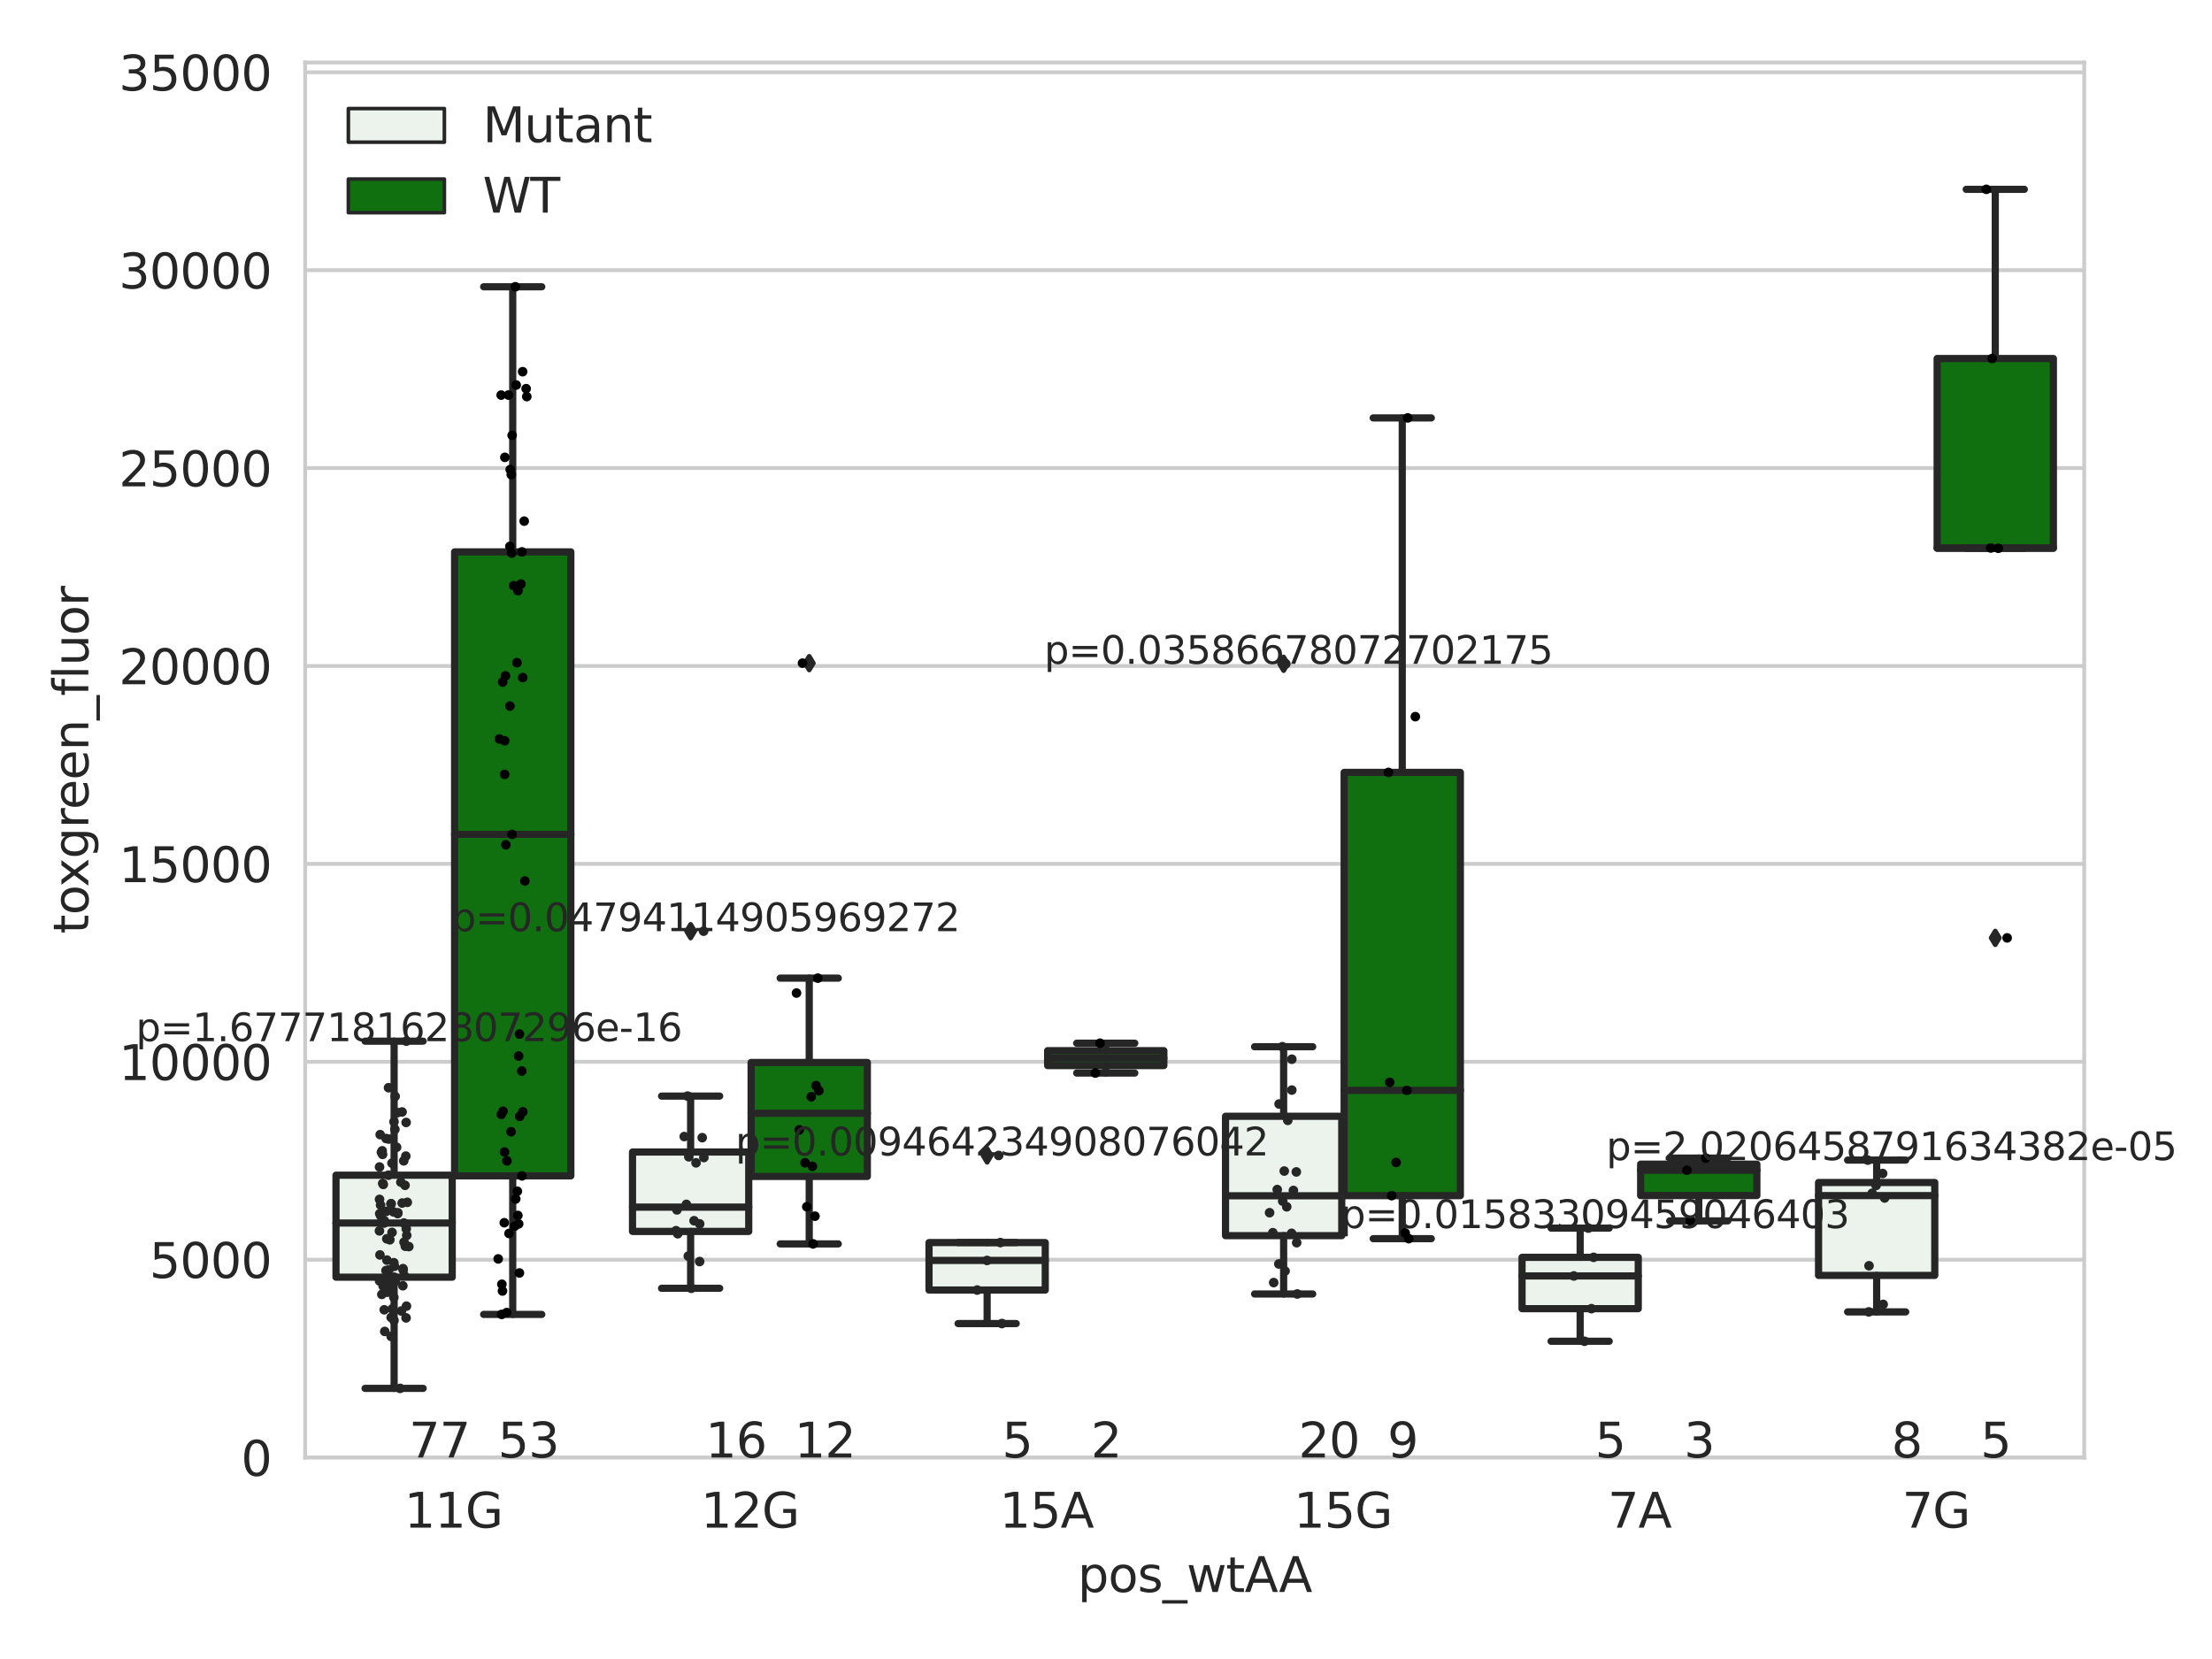 <?xml version="1.0" encoding="utf-8" standalone="no"?>
<!DOCTYPE svg PUBLIC "-//W3C//DTD SVG 1.1//EN"
  "http://www.w3.org/Graphics/SVG/1.1/DTD/svg11.dtd">
<svg xmlns:xlink="http://www.w3.org/1999/xlink" width="460.8pt" height="345.6pt" viewBox="0 0 460.8 345.6" xmlns="http://www.w3.org/2000/svg" version="1.1">
 <defs>
  <style type="text/css">*{stroke-linejoin: round; stroke-linecap: butt}</style>
 </defs>
 <g id="figure_1">
  <g id="patch_1">
   <path d="M 0 345.6 
L 460.8 345.6 
L 460.8 0 
L 0 0 
z
" style="fill: #ffffff"/>
  </g>
  <g id="axes_1">
   <g id="patch_2">
    <path d="M 63.571 303.64 
L 434.18 303.64 
L 434.18 13.022 
L 63.571 13.022 
z
" style="fill: #ffffff"/>
   </g>
   <g id="matplotlib.axis_1">
    <g id="xtick_1">
     <g id="text_1">
      <!-- 11G -->
      <g style="fill: #262626" transform="translate(84.219 318.238)scale(0.1 -0.1)">
       <defs>
        <path id="DejaVuSans-31" d="M 794 531 
L 1825 531 
L 1825 4091 
L 703 3866 
L 703 4441 
L 1819 4666 
L 2450 4666 
L 2450 531 
L 3481 531 
L 3481 0 
L 794 0 
L 794 531 
z
" transform="scale(0.016)"/>
        <path id="DejaVuSans-47" d="M 3809 666 
L 3809 1919 
L 2778 1919 
L 2778 2438 
L 4434 2438 
L 4434 434 
Q 4069 175 3628 42 
Q 3188 -91 2688 -91 
Q 1594 -91 976 548 
Q 359 1188 359 2328 
Q 359 3472 976 4111 
Q 1594 4750 2688 4750 
Q 3144 4750 3555 4637 
Q 3966 4525 4313 4306 
L 4313 3634 
Q 3963 3931 3569 4081 
Q 3175 4231 2741 4231 
Q 1884 4231 1454 3753 
Q 1025 3275 1025 2328 
Q 1025 1384 1454 906 
Q 1884 428 2741 428 
Q 3075 428 3337 486 
Q 3600 544 3809 666 
z
" transform="scale(0.016)"/>
       </defs>
       <use xlink:href="#DejaVuSans-31"/>
       <use xlink:href="#DejaVuSans-31" x="63.623"/>
       <use xlink:href="#DejaVuSans-47" x="127.246"/>
      </g>
     </g>
    </g>
    <g id="xtick_2">
     <g id="text_2">
      <!-- 12G -->
      <g style="fill: #262626" transform="translate(145.987 318.238)scale(0.1 -0.1)">
       <defs>
        <path id="DejaVuSans-32" d="M 1228 531 
L 3431 531 
L 3431 0 
L 469 0 
L 469 531 
Q 828 903 1448 1529 
Q 2069 2156 2228 2338 
Q 2531 2678 2651 2914 
Q 2772 3150 2772 3378 
Q 2772 3750 2511 3984 
Q 2250 4219 1831 4219 
Q 1534 4219 1204 4116 
Q 875 4013 500 3803 
L 500 4441 
Q 881 4594 1212 4672 
Q 1544 4750 1819 4750 
Q 2544 4750 2975 4387 
Q 3406 4025 3406 3419 
Q 3406 3131 3298 2873 
Q 3191 2616 2906 2266 
Q 2828 2175 2409 1742 
Q 1991 1309 1228 531 
z
" transform="scale(0.016)"/>
       </defs>
       <use xlink:href="#DejaVuSans-31"/>
       <use xlink:href="#DejaVuSans-32" x="63.623"/>
       <use xlink:href="#DejaVuSans-47" x="127.246"/>
      </g>
     </g>
    </g>
    <g id="xtick_3">
     <g id="text_3">
      <!-- 15A -->
      <g style="fill: #262626" transform="translate(208.209 318.238)scale(0.1 -0.1)">
       <defs>
        <path id="DejaVuSans-35" d="M 691 4666 
L 3169 4666 
L 3169 4134 
L 1269 4134 
L 1269 2991 
Q 1406 3038 1543 3061 
Q 1681 3084 1819 3084 
Q 2600 3084 3056 2656 
Q 3513 2228 3513 1497 
Q 3513 744 3044 326 
Q 2575 -91 1722 -91 
Q 1428 -91 1123 -41 
Q 819 9 494 109 
L 494 744 
Q 775 591 1075 516 
Q 1375 441 1709 441 
Q 2250 441 2565 725 
Q 2881 1009 2881 1497 
Q 2881 1984 2565 2268 
Q 2250 2553 1709 2553 
Q 1456 2553 1204 2497 
Q 953 2441 691 2322 
L 691 4666 
z
" transform="scale(0.016)"/>
        <path id="DejaVuSans-41" d="M 2188 4044 
L 1331 1722 
L 3047 1722 
L 2188 4044 
z
M 1831 4666 
L 2547 4666 
L 4325 0 
L 3669 0 
L 3244 1197 
L 1141 1197 
L 716 0 
L 50 0 
L 1831 4666 
z
" transform="scale(0.016)"/>
       </defs>
       <use xlink:href="#DejaVuSans-31"/>
       <use xlink:href="#DejaVuSans-35" x="63.623"/>
       <use xlink:href="#DejaVuSans-41" x="127.246"/>
      </g>
     </g>
    </g>
    <g id="xtick_4">
     <g id="text_4">
      <!-- 15G -->
      <g style="fill: #262626" transform="translate(269.523 318.238)scale(0.1 -0.1)">
       <use xlink:href="#DejaVuSans-31"/>
       <use xlink:href="#DejaVuSans-35" x="63.623"/>
       <use xlink:href="#DejaVuSans-47" x="127.246"/>
      </g>
     </g>
    </g>
    <g id="xtick_5">
     <g id="text_5">
      <!-- 7A -->
      <g style="fill: #262626" transform="translate(334.926 318.238)scale(0.1 -0.1)">
       <defs>
        <path id="DejaVuSans-37" d="M 525 4666 
L 3525 4666 
L 3525 4397 
L 1831 0 
L 1172 0 
L 2766 4134 
L 525 4134 
L 525 4666 
z
" transform="scale(0.016)"/>
       </defs>
       <use xlink:href="#DejaVuSans-37"/>
       <use xlink:href="#DejaVuSans-41" x="63.623"/>
      </g>
     </g>
    </g>
    <g id="xtick_6">
     <g id="text_6">
      <!-- 7G -->
      <g style="fill: #262626" transform="translate(396.241 318.238)scale(0.1 -0.1)">
       <use xlink:href="#DejaVuSans-37"/>
       <use xlink:href="#DejaVuSans-47" x="63.623"/>
      </g>
     </g>
    </g>
    <g id="text_7">
     <!-- pos_wtAA -->
     <g style="fill: #262626" transform="translate(224.51 331.638)scale(0.1 -0.1)">
      <defs>
       <path id="DejaVuSans-70" d="M 1159 525 
L 1159 -1331 
L 581 -1331 
L 581 3500 
L 1159 3500 
L 1159 2969 
Q 1341 3281 1617 3432 
Q 1894 3584 2278 3584 
Q 2916 3584 3314 3078 
Q 3713 2572 3713 1747 
Q 3713 922 3314 415 
Q 2916 -91 2278 -91 
Q 1894 -91 1617 61 
Q 1341 213 1159 525 
z
M 3116 1747 
Q 3116 2381 2855 2742 
Q 2594 3103 2138 3103 
Q 1681 3103 1420 2742 
Q 1159 2381 1159 1747 
Q 1159 1113 1420 752 
Q 1681 391 2138 391 
Q 2594 391 2855 752 
Q 3116 1113 3116 1747 
z
" transform="scale(0.016)"/>
       <path id="DejaVuSans-6f" d="M 1959 3097 
Q 1497 3097 1228 2736 
Q 959 2375 959 1747 
Q 959 1119 1226 758 
Q 1494 397 1959 397 
Q 2419 397 2687 759 
Q 2956 1122 2956 1747 
Q 2956 2369 2687 2733 
Q 2419 3097 1959 3097 
z
M 1959 3584 
Q 2709 3584 3137 3096 
Q 3566 2609 3566 1747 
Q 3566 888 3137 398 
Q 2709 -91 1959 -91 
Q 1206 -91 779 398 
Q 353 888 353 1747 
Q 353 2609 779 3096 
Q 1206 3584 1959 3584 
z
" transform="scale(0.016)"/>
       <path id="DejaVuSans-73" d="M 2834 3397 
L 2834 2853 
Q 2591 2978 2328 3040 
Q 2066 3103 1784 3103 
Q 1356 3103 1142 2972 
Q 928 2841 928 2578 
Q 928 2378 1081 2264 
Q 1234 2150 1697 2047 
L 1894 2003 
Q 2506 1872 2764 1633 
Q 3022 1394 3022 966 
Q 3022 478 2636 193 
Q 2250 -91 1575 -91 
Q 1294 -91 989 -36 
Q 684 19 347 128 
L 347 722 
Q 666 556 975 473 
Q 1284 391 1588 391 
Q 1994 391 2212 530 
Q 2431 669 2431 922 
Q 2431 1156 2273 1281 
Q 2116 1406 1581 1522 
L 1381 1569 
Q 847 1681 609 1914 
Q 372 2147 372 2553 
Q 372 3047 722 3315 
Q 1072 3584 1716 3584 
Q 2034 3584 2315 3537 
Q 2597 3491 2834 3397 
z
" transform="scale(0.016)"/>
       <path id="DejaVuSans-5f" d="M 3263 -1063 
L 3263 -1509 
L -63 -1509 
L -63 -1063 
L 3263 -1063 
z
" transform="scale(0.016)"/>
       <path id="DejaVuSans-77" d="M 269 3500 
L 844 3500 
L 1563 769 
L 2278 3500 
L 2956 3500 
L 3675 769 
L 4391 3500 
L 4966 3500 
L 4050 0 
L 3372 0 
L 2619 2869 
L 1863 0 
L 1184 0 
L 269 3500 
z
" transform="scale(0.016)"/>
       <path id="DejaVuSans-74" d="M 1172 4494 
L 1172 3500 
L 2356 3500 
L 2356 3053 
L 1172 3053 
L 1172 1153 
Q 1172 725 1289 603 
Q 1406 481 1766 481 
L 2356 481 
L 2356 0 
L 1766 0 
Q 1100 0 847 248 
Q 594 497 594 1153 
L 594 3053 
L 172 3053 
L 172 3500 
L 594 3500 
L 594 4494 
L 1172 4494 
z
" transform="scale(0.016)"/>
      </defs>
      <use xlink:href="#DejaVuSans-70"/>
      <use xlink:href="#DejaVuSans-6f" x="63.477"/>
      <use xlink:href="#DejaVuSans-73" x="124.658"/>
      <use xlink:href="#DejaVuSans-5f" x="176.758"/>
      <use xlink:href="#DejaVuSans-77" x="226.758"/>
      <use xlink:href="#DejaVuSans-74" x="308.545"/>
      <use xlink:href="#DejaVuSans-41" x="347.754"/>
      <use xlink:href="#DejaVuSans-41" x="418.912"/>
     </g>
    </g>
   </g>
   <g id="matplotlib.axis_2">
    <g id="ytick_1">
     <g id="line2d_1">
      <path d="M 63.571 303.64 
L 434.18 303.64 
" clip-path="url(#pcfdf19b286)" style="fill: none; stroke: #cccccc; stroke-width: 0.8; stroke-linecap: round"/>
     </g>
     <g id="text_8">
      <!-- 0 -->
      <g style="fill: #262626" transform="translate(50.209 307.439)scale(0.1 -0.1)">
       <defs>
        <path id="DejaVuSans-30" d="M 2034 4250 
Q 1547 4250 1301 3770 
Q 1056 3291 1056 2328 
Q 1056 1369 1301 889 
Q 1547 409 2034 409 
Q 2525 409 2770 889 
Q 3016 1369 3016 2328 
Q 3016 3291 2770 3770 
Q 2525 4250 2034 4250 
z
M 2034 4750 
Q 2819 4750 3233 4129 
Q 3647 3509 3647 2328 
Q 3647 1150 3233 529 
Q 2819 -91 2034 -91 
Q 1250 -91 836 529 
Q 422 1150 422 2328 
Q 422 3509 836 4129 
Q 1250 4750 2034 4750 
z
" transform="scale(0.016)"/>
       </defs>
       <use xlink:href="#DejaVuSans-30"/>
      </g>
     </g>
    </g>
    <g id="ytick_2">
     <g id="line2d_2">
      <path d="M 63.571 262.414 
L 434.18 262.414 
" clip-path="url(#pcfdf19b286)" style="fill: none; stroke: #cccccc; stroke-width: 0.8; stroke-linecap: round"/>
     </g>
     <g id="text_9">
      <!-- 5000 -->
      <g style="fill: #262626" transform="translate(31.121 266.214)scale(0.1 -0.1)">
       <use xlink:href="#DejaVuSans-35"/>
       <use xlink:href="#DejaVuSans-30" x="63.623"/>
       <use xlink:href="#DejaVuSans-30" x="127.246"/>
       <use xlink:href="#DejaVuSans-30" x="190.869"/>
      </g>
     </g>
    </g>
    <g id="ytick_3">
     <g id="line2d_3">
      <path d="M 63.571 221.189 
L 434.18 221.189 
" clip-path="url(#pcfdf19b286)" style="fill: none; stroke: #cccccc; stroke-width: 0.8; stroke-linecap: round"/>
     </g>
     <g id="text_10">
      <!-- 10000 -->
      <g style="fill: #262626" transform="translate(24.759 224.988)scale(0.1 -0.1)">
       <use xlink:href="#DejaVuSans-31"/>
       <use xlink:href="#DejaVuSans-30" x="63.623"/>
       <use xlink:href="#DejaVuSans-30" x="127.246"/>
       <use xlink:href="#DejaVuSans-30" x="190.869"/>
       <use xlink:href="#DejaVuSans-30" x="254.492"/>
      </g>
     </g>
    </g>
    <g id="ytick_4">
     <g id="line2d_4">
      <path d="M 63.571 179.963 
L 434.18 179.963 
" clip-path="url(#pcfdf19b286)" style="fill: none; stroke: #cccccc; stroke-width: 0.8; stroke-linecap: round"/>
     </g>
     <g id="text_11">
      <!-- 15000 -->
      <g style="fill: #262626" transform="translate(24.759 183.762)scale(0.1 -0.1)">
       <use xlink:href="#DejaVuSans-31"/>
       <use xlink:href="#DejaVuSans-35" x="63.623"/>
       <use xlink:href="#DejaVuSans-30" x="127.246"/>
       <use xlink:href="#DejaVuSans-30" x="190.869"/>
       <use xlink:href="#DejaVuSans-30" x="254.492"/>
      </g>
     </g>
    </g>
    <g id="ytick_5">
     <g id="line2d_5">
      <path d="M 63.571 138.738 
L 434.18 138.738 
" clip-path="url(#pcfdf19b286)" style="fill: none; stroke: #cccccc; stroke-width: 0.8; stroke-linecap: round"/>
     </g>
     <g id="text_12">
      <!-- 20000 -->
      <g style="fill: #262626" transform="translate(24.759 142.537)scale(0.1 -0.1)">
       <use xlink:href="#DejaVuSans-32"/>
       <use xlink:href="#DejaVuSans-30" x="63.623"/>
       <use xlink:href="#DejaVuSans-30" x="127.246"/>
       <use xlink:href="#DejaVuSans-30" x="190.869"/>
       <use xlink:href="#DejaVuSans-30" x="254.492"/>
      </g>
     </g>
    </g>
    <g id="ytick_6">
     <g id="line2d_6">
      <path d="M 63.571 97.512 
L 434.18 97.512 
" clip-path="url(#pcfdf19b286)" style="fill: none; stroke: #cccccc; stroke-width: 0.8; stroke-linecap: round"/>
     </g>
     <g id="text_13">
      <!-- 25000 -->
      <g style="fill: #262626" transform="translate(24.759 101.311)scale(0.1 -0.1)">
       <use xlink:href="#DejaVuSans-32"/>
       <use xlink:href="#DejaVuSans-35" x="63.623"/>
       <use xlink:href="#DejaVuSans-30" x="127.246"/>
       <use xlink:href="#DejaVuSans-30" x="190.869"/>
       <use xlink:href="#DejaVuSans-30" x="254.492"/>
      </g>
     </g>
    </g>
    <g id="ytick_7">
     <g id="line2d_7">
      <path d="M 63.571 56.286 
L 434.18 56.286 
" clip-path="url(#pcfdf19b286)" style="fill: none; stroke: #cccccc; stroke-width: 0.8; stroke-linecap: round"/>
     </g>
     <g id="text_14">
      <!-- 30000 -->
      <g style="fill: #262626" transform="translate(24.759 60.085)scale(0.1 -0.1)">
       <defs>
        <path id="DejaVuSans-33" d="M 2597 2516 
Q 3050 2419 3304 2112 
Q 3559 1806 3559 1356 
Q 3559 666 3084 287 
Q 2609 -91 1734 -91 
Q 1441 -91 1130 -33 
Q 819 25 488 141 
L 488 750 
Q 750 597 1062 519 
Q 1375 441 1716 441 
Q 2309 441 2620 675 
Q 2931 909 2931 1356 
Q 2931 1769 2642 2001 
Q 2353 2234 1838 2234 
L 1294 2234 
L 1294 2753 
L 1863 2753 
Q 2328 2753 2575 2939 
Q 2822 3125 2822 3475 
Q 2822 3834 2567 4026 
Q 2313 4219 1838 4219 
Q 1578 4219 1281 4162 
Q 984 4106 628 3988 
L 628 4550 
Q 988 4650 1302 4700 
Q 1616 4750 1894 4750 
Q 2613 4750 3031 4423 
Q 3450 4097 3450 3541 
Q 3450 3153 3228 2886 
Q 3006 2619 2597 2516 
z
" transform="scale(0.016)"/>
       </defs>
       <use xlink:href="#DejaVuSans-33"/>
       <use xlink:href="#DejaVuSans-30" x="63.623"/>
       <use xlink:href="#DejaVuSans-30" x="127.246"/>
       <use xlink:href="#DejaVuSans-30" x="190.869"/>
       <use xlink:href="#DejaVuSans-30" x="254.492"/>
      </g>
     </g>
    </g>
    <g id="ytick_8">
     <g id="line2d_8">
      <path d="M 63.571 15.061 
L 434.18 15.061 
" clip-path="url(#pcfdf19b286)" style="fill: none; stroke: #cccccc; stroke-width: 0.8; stroke-linecap: round"/>
     </g>
     <g id="text_15">
      <!-- 35000 -->
      <g style="fill: #262626" transform="translate(24.759 18.86)scale(0.1 -0.1)">
       <use xlink:href="#DejaVuSans-33"/>
       <use xlink:href="#DejaVuSans-35" x="63.623"/>
       <use xlink:href="#DejaVuSans-30" x="127.246"/>
       <use xlink:href="#DejaVuSans-30" x="190.869"/>
       <use xlink:href="#DejaVuSans-30" x="254.492"/>
      </g>
     </g>
    </g>
    <g id="text_16">
     <!-- toxgreen_fluor -->
     <g style="fill: #262626" transform="translate(18.401 194.526)rotate(-90)scale(0.1 -0.1)">
      <defs>
       <path id="DejaVuSans-78" d="M 3513 3500 
L 2247 1797 
L 3578 0 
L 2900 0 
L 1881 1375 
L 863 0 
L 184 0 
L 1544 1831 
L 300 3500 
L 978 3500 
L 1906 2253 
L 2834 3500 
L 3513 3500 
z
" transform="scale(0.016)"/>
       <path id="DejaVuSans-67" d="M 2906 1791 
Q 2906 2416 2648 2759 
Q 2391 3103 1925 3103 
Q 1463 3103 1205 2759 
Q 947 2416 947 1791 
Q 947 1169 1205 825 
Q 1463 481 1925 481 
Q 2391 481 2648 825 
Q 2906 1169 2906 1791 
z
M 3481 434 
Q 3481 -459 3084 -895 
Q 2688 -1331 1869 -1331 
Q 1566 -1331 1297 -1286 
Q 1028 -1241 775 -1147 
L 775 -588 
Q 1028 -725 1275 -790 
Q 1522 -856 1778 -856 
Q 2344 -856 2625 -561 
Q 2906 -266 2906 331 
L 2906 616 
Q 2728 306 2450 153 
Q 2172 0 1784 0 
Q 1141 0 747 490 
Q 353 981 353 1791 
Q 353 2603 747 3093 
Q 1141 3584 1784 3584 
Q 2172 3584 2450 3431 
Q 2728 3278 2906 2969 
L 2906 3500 
L 3481 3500 
L 3481 434 
z
" transform="scale(0.016)"/>
       <path id="DejaVuSans-72" d="M 2631 2963 
Q 2534 3019 2420 3045 
Q 2306 3072 2169 3072 
Q 1681 3072 1420 2755 
Q 1159 2438 1159 1844 
L 1159 0 
L 581 0 
L 581 3500 
L 1159 3500 
L 1159 2956 
Q 1341 3275 1631 3429 
Q 1922 3584 2338 3584 
Q 2397 3584 2469 3576 
Q 2541 3569 2628 3553 
L 2631 2963 
z
" transform="scale(0.016)"/>
       <path id="DejaVuSans-65" d="M 3597 1894 
L 3597 1613 
L 953 1613 
Q 991 1019 1311 708 
Q 1631 397 2203 397 
Q 2534 397 2845 478 
Q 3156 559 3463 722 
L 3463 178 
Q 3153 47 2828 -22 
Q 2503 -91 2169 -91 
Q 1331 -91 842 396 
Q 353 884 353 1716 
Q 353 2575 817 3079 
Q 1281 3584 2069 3584 
Q 2775 3584 3186 3129 
Q 3597 2675 3597 1894 
z
M 3022 2063 
Q 3016 2534 2758 2815 
Q 2500 3097 2075 3097 
Q 1594 3097 1305 2825 
Q 1016 2553 972 2059 
L 3022 2063 
z
" transform="scale(0.016)"/>
       <path id="DejaVuSans-6e" d="M 3513 2113 
L 3513 0 
L 2938 0 
L 2938 2094 
Q 2938 2591 2744 2837 
Q 2550 3084 2163 3084 
Q 1697 3084 1428 2787 
Q 1159 2491 1159 1978 
L 1159 0 
L 581 0 
L 581 3500 
L 1159 3500 
L 1159 2956 
Q 1366 3272 1645 3428 
Q 1925 3584 2291 3584 
Q 2894 3584 3203 3211 
Q 3513 2838 3513 2113 
z
" transform="scale(0.016)"/>
       <path id="DejaVuSans-66" d="M 2375 4863 
L 2375 4384 
L 1825 4384 
Q 1516 4384 1395 4259 
Q 1275 4134 1275 3809 
L 1275 3500 
L 2222 3500 
L 2222 3053 
L 1275 3053 
L 1275 0 
L 697 0 
L 697 3053 
L 147 3053 
L 147 3500 
L 697 3500 
L 697 3744 
Q 697 4328 969 4595 
Q 1241 4863 1831 4863 
L 2375 4863 
z
" transform="scale(0.016)"/>
       <path id="DejaVuSans-6c" d="M 603 4863 
L 1178 4863 
L 1178 0 
L 603 0 
L 603 4863 
z
" transform="scale(0.016)"/>
       <path id="DejaVuSans-75" d="M 544 1381 
L 544 3500 
L 1119 3500 
L 1119 1403 
Q 1119 906 1312 657 
Q 1506 409 1894 409 
Q 2359 409 2629 706 
Q 2900 1003 2900 1516 
L 2900 3500 
L 3475 3500 
L 3475 0 
L 2900 0 
L 2900 538 
Q 2691 219 2414 64 
Q 2138 -91 1772 -91 
Q 1169 -91 856 284 
Q 544 659 544 1381 
z
M 1991 3584 
L 1991 3584 
z
" transform="scale(0.016)"/>
      </defs>
      <use xlink:href="#DejaVuSans-74"/>
      <use xlink:href="#DejaVuSans-6f" x="39.209"/>
      <use xlink:href="#DejaVuSans-78" x="97.266"/>
      <use xlink:href="#DejaVuSans-67" x="156.445"/>
      <use xlink:href="#DejaVuSans-72" x="219.922"/>
      <use xlink:href="#DejaVuSans-65" x="258.785"/>
      <use xlink:href="#DejaVuSans-65" x="320.309"/>
      <use xlink:href="#DejaVuSans-6e" x="381.832"/>
      <use xlink:href="#DejaVuSans-5f" x="445.211"/>
      <use xlink:href="#DejaVuSans-66" x="495.211"/>
      <use xlink:href="#DejaVuSans-6c" x="530.416"/>
      <use xlink:href="#DejaVuSans-75" x="558.199"/>
      <use xlink:href="#DejaVuSans-6f" x="621.578"/>
      <use xlink:href="#DejaVuSans-72" x="682.76"/>
     </g>
    </g>
   </g>
   <g id="patch_3">
    <path d="M 69.995 266.057 
L 94.208 266.057 
L 94.208 244.81 
L 69.995 244.81 
L 69.995 266.057 
z
" clip-path="url(#pcfdf19b286)" style="fill: #ecf2ec; stroke: #262626; stroke-width: 1.5; stroke-linejoin: miter"/>
   </g>
   <g id="patch_4">
    <path d="M 94.702 244.952 
L 118.916 244.952 
L 118.916 114.968 
L 94.702 114.968 
L 94.702 244.952 
z
" clip-path="url(#pcfdf19b286)" style="fill: #107010; stroke: #262626; stroke-width: 1.5; stroke-linejoin: miter"/>
   </g>
   <g id="patch_5">
    <path d="M 131.763 256.531 
L 155.976 256.531 
L 155.976 239.986 
L 131.763 239.986 
L 131.763 256.531 
z
" clip-path="url(#pcfdf19b286)" style="fill: #ecf2ec; stroke: #262626; stroke-width: 1.5; stroke-linejoin: miter"/>
   </g>
   <g id="patch_6">
    <path d="M 156.471 245.072 
L 180.684 245.072 
L 180.684 221.328 
L 156.471 221.328 
L 156.471 245.072 
z
" clip-path="url(#pcfdf19b286)" style="fill: #107010; stroke: #262626; stroke-width: 1.5; stroke-linejoin: miter"/>
   </g>
   <g id="patch_7">
    <path d="M 193.532 268.743 
L 217.745 268.743 
L 217.745 258.851 
L 193.532 258.851 
L 193.532 268.743 
z
" clip-path="url(#pcfdf19b286)" style="fill: #ecf2ec; stroke: #262626; stroke-width: 1.5; stroke-linejoin: miter"/>
   </g>
   <g id="patch_8">
    <path d="M 218.239 221.979 
L 242.452 221.979 
L 242.452 218.871 
L 218.239 218.871 
L 218.239 221.979 
z
" clip-path="url(#pcfdf19b286)" style="fill: #107010; stroke: #262626; stroke-width: 1.5; stroke-linejoin: miter"/>
   </g>
   <g id="patch_9">
    <path d="M 255.3 257.412 
L 279.513 257.412 
L 279.513 232.537 
L 255.3 232.537 
L 255.3 257.412 
z
" clip-path="url(#pcfdf19b286)" style="fill: #ecf2ec; stroke: #262626; stroke-width: 1.5; stroke-linejoin: miter"/>
   </g>
   <g id="patch_10">
    <path d="M 280.007 249.075 
L 304.22 249.075 
L 304.22 160.905 
L 280.007 160.905 
L 280.007 249.075 
z
" clip-path="url(#pcfdf19b286)" style="fill: #107010; stroke: #262626; stroke-width: 1.5; stroke-linejoin: miter"/>
   </g>
   <g id="patch_11">
    <path d="M 317.068 272.619 
L 341.281 272.619 
L 341.281 261.925 
L 317.068 261.925 
L 317.068 272.619 
z
" clip-path="url(#pcfdf19b286)" style="fill: #ecf2ec; stroke: #262626; stroke-width: 1.5; stroke-linejoin: miter"/>
   </g>
   <g id="patch_12">
    <path d="M 341.775 249.057 
L 365.988 249.057 
L 365.988 242.515 
L 341.775 242.515 
L 341.775 249.057 
z
" clip-path="url(#pcfdf19b286)" style="fill: #107010; stroke: #262626; stroke-width: 1.5; stroke-linejoin: miter"/>
   </g>
   <g id="patch_13">
    <path d="M 378.836 265.689 
L 403.049 265.689 
L 403.049 246.335 
L 378.836 246.335 
L 378.836 265.689 
z
" clip-path="url(#pcfdf19b286)" style="fill: #ecf2ec; stroke: #262626; stroke-width: 1.5; stroke-linejoin: miter"/>
   </g>
   <g id="patch_14">
    <path d="M 403.543 114.218 
L 427.756 114.218 
L 427.756 74.681 
L 403.543 74.681 
L 403.543 114.218 
z
" clip-path="url(#pcfdf19b286)" style="fill: #107010; stroke: #262626; stroke-width: 1.5; stroke-linejoin: miter"/>
   </g>
   <g id="patch_15">
    <path d="M 94.455 303.64 
L 94.455 303.64 
L 94.455 303.64 
L 94.455 303.64 
z
" clip-path="url(#pcfdf19b286)" style="fill: #ecf2ec; stroke: #262626; stroke-width: 0.75; stroke-linejoin: miter"/>
   </g>
   <g id="patch_16">
    <path d="M 94.455 303.64 
L 94.455 303.64 
L 94.455 303.64 
L 94.455 303.64 
z
" clip-path="url(#pcfdf19b286)" style="fill: #107010; stroke: #262626; stroke-width: 0.75; stroke-linejoin: miter"/>
   </g>
   <g id="PathCollection_1"/>
   <g id="PathCollection_2"/>
   <g id="line2d_9">
    <path d="M 82.102 266.057 
L 82.102 289.225 
" clip-path="url(#pcfdf19b286)" style="fill: none; stroke: #262626; stroke-width: 1.5; stroke-linecap: round"/>
   </g>
   <g id="line2d_10">
    <path d="M 82.102 244.81 
L 82.102 216.892 
" clip-path="url(#pcfdf19b286)" style="fill: none; stroke: #262626; stroke-width: 1.5; stroke-linecap: round"/>
   </g>
   <g id="line2d_11">
    <path d="M 76.048 289.225 
L 88.155 289.225 
" clip-path="url(#pcfdf19b286)" style="fill: none; stroke: #262626; stroke-width: 1.5; stroke-linecap: round"/>
   </g>
   <g id="line2d_12">
    <path d="M 76.048 216.892 
L 88.155 216.892 
" clip-path="url(#pcfdf19b286)" style="fill: none; stroke: #262626; stroke-width: 1.5; stroke-linecap: round"/>
   </g>
   <g id="line2d_13"/>
   <g id="line2d_14">
    <path d="M 106.809 244.952 
L 106.809 273.815 
" clip-path="url(#pcfdf19b286)" style="fill: none; stroke: #262626; stroke-width: 1.5; stroke-linecap: round"/>
   </g>
   <g id="line2d_15">
    <path d="M 106.809 114.968 
L 106.809 59.741 
" clip-path="url(#pcfdf19b286)" style="fill: none; stroke: #262626; stroke-width: 1.5; stroke-linecap: round"/>
   </g>
   <g id="line2d_16">
    <path d="M 100.756 273.815 
L 112.862 273.815 
" clip-path="url(#pcfdf19b286)" style="fill: none; stroke: #262626; stroke-width: 1.5; stroke-linecap: round"/>
   </g>
   <g id="line2d_17">
    <path d="M 100.756 59.741 
L 112.862 59.741 
" clip-path="url(#pcfdf19b286)" style="fill: none; stroke: #262626; stroke-width: 1.5; stroke-linecap: round"/>
   </g>
   <g id="line2d_18"/>
   <g id="line2d_19">
    <path d="M 143.87 256.531 
L 143.87 268.374 
" clip-path="url(#pcfdf19b286)" style="fill: none; stroke: #262626; stroke-width: 1.5; stroke-linecap: round"/>
   </g>
   <g id="line2d_20">
    <path d="M 143.87 239.986 
L 143.87 228.338 
" clip-path="url(#pcfdf19b286)" style="fill: none; stroke: #262626; stroke-width: 1.5; stroke-linecap: round"/>
   </g>
   <g id="line2d_21">
    <path d="M 137.817 268.374 
L 149.923 268.374 
" clip-path="url(#pcfdf19b286)" style="fill: none; stroke: #262626; stroke-width: 1.5; stroke-linecap: round"/>
   </g>
   <g id="line2d_22">
    <path d="M 137.817 228.338 
L 149.923 228.338 
" clip-path="url(#pcfdf19b286)" style="fill: none; stroke: #262626; stroke-width: 1.5; stroke-linecap: round"/>
   </g>
   <g id="line2d_23">
    <defs>
     <path id="ma40b4b141b" d="M -0 1.414 
L 0.849 0 
L 0 -1.414 
L -0.849 -0 
z
" style="stroke: #262626; stroke-linejoin: miter"/>
    </defs>
    <g clip-path="url(#pcfdf19b286)">
     <use xlink:href="#ma40b4b141b" x="143.87" y="193.984" style="fill: #262626; stroke: #262626; stroke-linejoin: miter"/>
    </g>
   </g>
   <g id="line2d_24">
    <path d="M 168.577 245.072 
L 168.577 259.127 
" clip-path="url(#pcfdf19b286)" style="fill: none; stroke: #262626; stroke-width: 1.5; stroke-linecap: round"/>
   </g>
   <g id="line2d_25">
    <path d="M 168.577 221.328 
L 168.577 203.765 
" clip-path="url(#pcfdf19b286)" style="fill: none; stroke: #262626; stroke-width: 1.5; stroke-linecap: round"/>
   </g>
   <g id="line2d_26">
    <path d="M 162.524 259.127 
L 174.63 259.127 
" clip-path="url(#pcfdf19b286)" style="fill: none; stroke: #262626; stroke-width: 1.5; stroke-linecap: round"/>
   </g>
   <g id="line2d_27">
    <path d="M 162.524 203.765 
L 174.63 203.765 
" clip-path="url(#pcfdf19b286)" style="fill: none; stroke: #262626; stroke-width: 1.5; stroke-linecap: round"/>
   </g>
   <g id="line2d_28">
    <g clip-path="url(#pcfdf19b286)">
     <use xlink:href="#ma40b4b141b" x="168.577" y="138.147" style="fill: #262626; stroke: #262626; stroke-linejoin: miter"/>
    </g>
   </g>
   <g id="line2d_29">
    <path d="M 205.638 268.743 
L 205.638 275.724 
" clip-path="url(#pcfdf19b286)" style="fill: none; stroke: #262626; stroke-width: 1.5; stroke-linecap: round"/>
   </g>
   <g id="line2d_30">
    <path d="M 205.638 258.851 
L 205.638 258.851 
" clip-path="url(#pcfdf19b286)" style="fill: none; stroke: #262626; stroke-width: 1.5; stroke-linecap: round"/>
   </g>
   <g id="line2d_31">
    <path d="M 199.585 275.724 
L 211.691 275.724 
" clip-path="url(#pcfdf19b286)" style="fill: none; stroke: #262626; stroke-width: 1.5; stroke-linecap: round"/>
   </g>
   <g id="line2d_32">
    <path d="M 199.585 258.851 
L 211.691 258.851 
" clip-path="url(#pcfdf19b286)" style="fill: none; stroke: #262626; stroke-width: 1.5; stroke-linecap: round"/>
   </g>
   <g id="line2d_33">
    <g clip-path="url(#pcfdf19b286)">
     <use xlink:href="#ma40b4b141b" x="205.638" y="240.701" style="fill: #262626; stroke: #262626; stroke-linejoin: miter"/>
    </g>
   </g>
   <g id="line2d_34">
    <path d="M 230.345 221.979 
L 230.345 223.532 
" clip-path="url(#pcfdf19b286)" style="fill: none; stroke: #262626; stroke-width: 1.5; stroke-linecap: round"/>
   </g>
   <g id="line2d_35">
    <path d="M 230.345 218.871 
L 230.345 217.317 
" clip-path="url(#pcfdf19b286)" style="fill: none; stroke: #262626; stroke-width: 1.5; stroke-linecap: round"/>
   </g>
   <g id="line2d_36">
    <path d="M 224.292 223.532 
L 236.399 223.532 
" clip-path="url(#pcfdf19b286)" style="fill: none; stroke: #262626; stroke-width: 1.5; stroke-linecap: round"/>
   </g>
   <g id="line2d_37">
    <path d="M 224.292 217.317 
L 236.399 217.317 
" clip-path="url(#pcfdf19b286)" style="fill: none; stroke: #262626; stroke-width: 1.5; stroke-linecap: round"/>
   </g>
   <g id="line2d_38"/>
   <g id="line2d_39">
    <path d="M 267.406 257.412 
L 267.406 269.56 
" clip-path="url(#pcfdf19b286)" style="fill: none; stroke: #262626; stroke-width: 1.5; stroke-linecap: round"/>
   </g>
   <g id="line2d_40">
    <path d="M 267.406 232.537 
L 267.406 218.053 
" clip-path="url(#pcfdf19b286)" style="fill: none; stroke: #262626; stroke-width: 1.5; stroke-linecap: round"/>
   </g>
   <g id="line2d_41">
    <path d="M 261.353 269.56 
L 273.46 269.56 
" clip-path="url(#pcfdf19b286)" style="fill: none; stroke: #262626; stroke-width: 1.5; stroke-linecap: round"/>
   </g>
   <g id="line2d_42">
    <path d="M 261.353 218.053 
L 273.46 218.053 
" clip-path="url(#pcfdf19b286)" style="fill: none; stroke: #262626; stroke-width: 1.5; stroke-linecap: round"/>
   </g>
   <g id="line2d_43">
    <g clip-path="url(#pcfdf19b286)">
     <use xlink:href="#ma40b4b141b" x="267.406" y="138.283" style="fill: #262626; stroke: #262626; stroke-linejoin: miter"/>
    </g>
   </g>
   <g id="line2d_44">
    <path d="M 292.114 249.075 
L 292.114 258.034 
" clip-path="url(#pcfdf19b286)" style="fill: none; stroke: #262626; stroke-width: 1.5; stroke-linecap: round"/>
   </g>
   <g id="line2d_45">
    <path d="M 292.114 160.905 
L 292.114 87.059 
" clip-path="url(#pcfdf19b286)" style="fill: none; stroke: #262626; stroke-width: 1.5; stroke-linecap: round"/>
   </g>
   <g id="line2d_46">
    <path d="M 286.06 258.034 
L 298.167 258.034 
" clip-path="url(#pcfdf19b286)" style="fill: none; stroke: #262626; stroke-width: 1.5; stroke-linecap: round"/>
   </g>
   <g id="line2d_47">
    <path d="M 286.06 87.059 
L 298.167 87.059 
" clip-path="url(#pcfdf19b286)" style="fill: none; stroke: #262626; stroke-width: 1.5; stroke-linecap: round"/>
   </g>
   <g id="line2d_48"/>
   <g id="line2d_49">
    <path d="M 329.174 272.619 
L 329.174 279.407 
" clip-path="url(#pcfdf19b286)" style="fill: none; stroke: #262626; stroke-width: 1.5; stroke-linecap: round"/>
   </g>
   <g id="line2d_50">
    <path d="M 329.174 261.925 
L 329.174 255.836 
" clip-path="url(#pcfdf19b286)" style="fill: none; stroke: #262626; stroke-width: 1.5; stroke-linecap: round"/>
   </g>
   <g id="line2d_51">
    <path d="M 323.121 279.407 
L 335.228 279.407 
" clip-path="url(#pcfdf19b286)" style="fill: none; stroke: #262626; stroke-width: 1.5; stroke-linecap: round"/>
   </g>
   <g id="line2d_52">
    <path d="M 323.121 255.836 
L 335.228 255.836 
" clip-path="url(#pcfdf19b286)" style="fill: none; stroke: #262626; stroke-width: 1.5; stroke-linecap: round"/>
   </g>
   <g id="line2d_53"/>
   <g id="line2d_54">
    <path d="M 353.882 249.057 
L 353.882 254.332 
" clip-path="url(#pcfdf19b286)" style="fill: none; stroke: #262626; stroke-width: 1.5; stroke-linecap: round"/>
   </g>
   <g id="line2d_55">
    <path d="M 353.882 242.515 
L 353.882 241.249 
" clip-path="url(#pcfdf19b286)" style="fill: none; stroke: #262626; stroke-width: 1.5; stroke-linecap: round"/>
   </g>
   <g id="line2d_56">
    <path d="M 347.828 254.332 
L 359.935 254.332 
" clip-path="url(#pcfdf19b286)" style="fill: none; stroke: #262626; stroke-width: 1.5; stroke-linecap: round"/>
   </g>
   <g id="line2d_57">
    <path d="M 347.828 241.249 
L 359.935 241.249 
" clip-path="url(#pcfdf19b286)" style="fill: none; stroke: #262626; stroke-width: 1.5; stroke-linecap: round"/>
   </g>
   <g id="line2d_58"/>
   <g id="line2d_59">
    <path d="M 390.943 265.689 
L 390.943 273.292 
" clip-path="url(#pcfdf19b286)" style="fill: none; stroke: #262626; stroke-width: 1.5; stroke-linecap: round"/>
   </g>
   <g id="line2d_60">
    <path d="M 390.943 246.335 
L 390.943 241.673 
" clip-path="url(#pcfdf19b286)" style="fill: none; stroke: #262626; stroke-width: 1.5; stroke-linecap: round"/>
   </g>
   <g id="line2d_61">
    <path d="M 384.889 273.292 
L 396.996 273.292 
" clip-path="url(#pcfdf19b286)" style="fill: none; stroke: #262626; stroke-width: 1.5; stroke-linecap: round"/>
   </g>
   <g id="line2d_62">
    <path d="M 384.889 241.673 
L 396.996 241.673 
" clip-path="url(#pcfdf19b286)" style="fill: none; stroke: #262626; stroke-width: 1.5; stroke-linecap: round"/>
   </g>
   <g id="line2d_63"/>
   <g id="line2d_64">
    <path d="M 415.65 114.218 
L 415.65 114.218 
" clip-path="url(#pcfdf19b286)" style="fill: none; stroke: #262626; stroke-width: 1.5; stroke-linecap: round"/>
   </g>
   <g id="line2d_65">
    <path d="M 415.65 74.681 
L 415.65 39.442 
" clip-path="url(#pcfdf19b286)" style="fill: none; stroke: #262626; stroke-width: 1.5; stroke-linecap: round"/>
   </g>
   <g id="line2d_66">
    <path d="M 409.597 114.218 
L 421.703 114.218 
" clip-path="url(#pcfdf19b286)" style="fill: none; stroke: #262626; stroke-width: 1.5; stroke-linecap: round"/>
   </g>
   <g id="line2d_67">
    <path d="M 409.597 39.442 
L 421.703 39.442 
" clip-path="url(#pcfdf19b286)" style="fill: none; stroke: #262626; stroke-width: 1.5; stroke-linecap: round"/>
   </g>
   <g id="line2d_68">
    <g clip-path="url(#pcfdf19b286)">
     <use xlink:href="#ma40b4b141b" x="415.65" y="195.377" style="fill: #262626; stroke: #262626; stroke-linejoin: miter"/>
    </g>
   </g>
   <g id="line2d_69">
    <path d="M 69.995 254.783 
L 94.208 254.783 
" clip-path="url(#pcfdf19b286)" style="fill: none; stroke: #262626; stroke-width: 1.5; stroke-linecap: round"/>
   </g>
   <g id="line2d_70">
    <path d="M 94.702 173.817 
L 118.916 173.817 
" clip-path="url(#pcfdf19b286)" style="fill: none; stroke: #262626; stroke-width: 1.5; stroke-linecap: round"/>
   </g>
   <g id="line2d_71">
    <path d="M 131.763 251.467 
L 155.976 251.467 
" clip-path="url(#pcfdf19b286)" style="fill: none; stroke: #262626; stroke-width: 1.5; stroke-linecap: round"/>
   </g>
   <g id="line2d_72">
    <path d="M 156.471 231.922 
L 180.684 231.922 
" clip-path="url(#pcfdf19b286)" style="fill: none; stroke: #262626; stroke-width: 1.5; stroke-linecap: round"/>
   </g>
   <g id="line2d_73">
    <path d="M 193.532 262.575 
L 217.745 262.575 
" clip-path="url(#pcfdf19b286)" style="fill: none; stroke: #262626; stroke-width: 1.5; stroke-linecap: round"/>
   </g>
   <g id="line2d_74">
    <path d="M 218.239 220.425 
L 242.452 220.425 
" clip-path="url(#pcfdf19b286)" style="fill: none; stroke: #262626; stroke-width: 1.5; stroke-linecap: round"/>
   </g>
   <g id="line2d_75">
    <path d="M 255.3 249.106 
L 279.513 249.106 
" clip-path="url(#pcfdf19b286)" style="fill: none; stroke: #262626; stroke-width: 1.5; stroke-linecap: round"/>
   </g>
   <g id="line2d_76">
    <path d="M 280.007 227.143 
L 304.22 227.143 
" clip-path="url(#pcfdf19b286)" style="fill: none; stroke: #262626; stroke-width: 1.5; stroke-linecap: round"/>
   </g>
   <g id="line2d_77">
    <path d="M 317.068 265.804 
L 341.281 265.804 
" clip-path="url(#pcfdf19b286)" style="fill: none; stroke: #262626; stroke-width: 1.5; stroke-linecap: round"/>
   </g>
   <g id="line2d_78">
    <path d="M 341.775 243.781 
L 365.988 243.781 
" clip-path="url(#pcfdf19b286)" style="fill: none; stroke: #262626; stroke-width: 1.5; stroke-linecap: round"/>
   </g>
   <g id="line2d_79">
    <path d="M 378.836 249.068 
L 403.049 249.068 
" clip-path="url(#pcfdf19b286)" style="fill: none; stroke: #262626; stroke-width: 1.5; stroke-linecap: round"/>
   </g>
   <g id="line2d_80">
    <path d="M 403.543 114.157 
L 427.756 114.157 
" clip-path="url(#pcfdf19b286)" style="fill: none; stroke: #262626; stroke-width: 1.5; stroke-linecap: round"/>
   </g>
   <g id="patch_17">
    <path d="M 63.571 303.64 
L 63.571 13.022 
" style="fill: none; stroke: #cccccc; stroke-width: 0.8; stroke-linejoin: miter; stroke-linecap: square"/>
   </g>
   <g id="patch_18">
    <path d="M 434.18 303.64 
L 434.18 13.022 
" style="fill: none; stroke: #cccccc; stroke-width: 0.8; stroke-linejoin: miter; stroke-linecap: square"/>
   </g>
   <g id="patch_19">
    <path d="M 63.571 303.64 
L 434.18 303.64 
" style="fill: none; stroke: #cccccc; stroke-width: 0.8; stroke-linejoin: miter; stroke-linecap: square"/>
   </g>
   <g id="patch_20">
    <path d="M 63.571 13.022 
L 434.18 13.022 
" style="fill: none; stroke: #cccccc; stroke-width: 0.8; stroke-linejoin: miter; stroke-linecap: square"/>
   </g>
   <g id="PathCollection_3">
    <defs>
     <path id="C0_0_f62d3ba098" d="M 0 1 
C 0.265 1 0.52 0.895 0.707 0.707 
C 0.895 0.52 1 0.265 1 -0 
C 1 -0.265 0.895 -0.52 0.707 -0.707 
C 0.52 -0.895 0.265 -1 0 -1 
C -0.265 -1 -0.52 -0.895 -0.707 -0.707 
C -0.895 -0.52 -1 -0.265 -1 0 
C -1 0.265 -0.895 0.52 -0.707 0.707 
C -0.52 0.895 -0.265 1 0 1 
z
"/>
    </defs>
    <g clip-path="url(#pcfdf19b286)">
     <use xlink:href="#C0_0_f62d3ba098" x="79.282" y="251.039" style="fill: #262626"/>
    </g>
    <g clip-path="url(#pcfdf19b286)">
     <use xlink:href="#C0_0_f62d3ba098" x="81.663" y="242.309" style="fill: #262626"/>
    </g>
    <g clip-path="url(#pcfdf19b286)">
     <use xlink:href="#C0_0_f62d3ba098" x="82.32" y="228.395" style="fill: #262626"/>
    </g>
    <g clip-path="url(#pcfdf19b286)">
     <use xlink:href="#C0_0_f62d3ba098" x="80.603" y="262.502" style="fill: #262626"/>
    </g>
    <g clip-path="url(#pcfdf19b286)">
     <use xlink:href="#C0_0_f62d3ba098" x="80.968" y="268.354" style="fill: #262626"/>
    </g>
    <g clip-path="url(#pcfdf19b286)">
     <use xlink:href="#C0_0_f62d3ba098" x="79.198" y="236.362" style="fill: #262626"/>
    </g>
    <g clip-path="url(#pcfdf19b286)">
     <use xlink:href="#C0_0_f62d3ba098" x="79.703" y="240.487" style="fill: #262626"/>
    </g>
    <g clip-path="url(#pcfdf19b286)">
     <use xlink:href="#C0_0_f62d3ba098" x="79.078" y="266.843" style="fill: #262626"/>
    </g>
    <g clip-path="url(#pcfdf19b286)">
     <use xlink:href="#C0_0_f62d3ba098" x="80.074" y="254.319" style="fill: #262626"/>
    </g>
    <g clip-path="url(#pcfdf19b286)">
     <use xlink:href="#C0_0_f62d3ba098" x="79.455" y="240.044" style="fill: #262626"/>
    </g>
    <g clip-path="url(#pcfdf19b286)">
     <use xlink:href="#C0_0_f62d3ba098" x="81.475" y="250.768" style="fill: #262626"/>
    </g>
    <g clip-path="url(#pcfdf19b286)">
     <use xlink:href="#C0_0_f62d3ba098" x="82.078" y="233.675" style="fill: #262626"/>
    </g>
    <g clip-path="url(#pcfdf19b286)">
     <use xlink:href="#C0_0_f62d3ba098" x="81.982" y="252.459" style="fill: #262626"/>
    </g>
    <g clip-path="url(#pcfdf19b286)">
     <use xlink:href="#C0_0_f62d3ba098" x="80.435" y="237.175" style="fill: #262626"/>
    </g>
    <g clip-path="url(#pcfdf19b286)">
     <use xlink:href="#C0_0_f62d3ba098" x="79.322" y="253.287" style="fill: #262626"/>
    </g>
    <g clip-path="url(#pcfdf19b286)">
     <use xlink:href="#C0_0_f62d3ba098" x="84.589" y="274.535" style="fill: #262626"/>
    </g>
    <g clip-path="url(#pcfdf19b286)">
     <use xlink:href="#C0_0_f62d3ba098" x="80.659" y="267.067" style="fill: #262626"/>
    </g>
    <g clip-path="url(#pcfdf19b286)">
     <use xlink:href="#C0_0_f62d3ba098" x="82.622" y="238.995" style="fill: #262626"/>
    </g>
    <g clip-path="url(#pcfdf19b286)">
     <use xlink:href="#C0_0_f62d3ba098" x="81.667" y="256.736" style="fill: #262626"/>
    </g>
    <g clip-path="url(#pcfdf19b286)">
     <use xlink:href="#C0_0_f62d3ba098" x="79.729" y="246.523" style="fill: #262626"/>
    </g>
    <g clip-path="url(#pcfdf19b286)">
     <use xlink:href="#C0_0_f62d3ba098" x="82.344" y="266.894" style="fill: #262626"/>
    </g>
    <g clip-path="url(#pcfdf19b286)">
     <use xlink:href="#C0_0_f62d3ba098" x="84.375" y="246.918" style="fill: #262626"/>
    </g>
    <g clip-path="url(#pcfdf19b286)">
     <use xlink:href="#C0_0_f62d3ba098" x="82.819" y="231.774" style="fill: #262626"/>
    </g>
    <g clip-path="url(#pcfdf19b286)">
     <use xlink:href="#C0_0_f62d3ba098" x="82.081" y="275.068" style="fill: #262626"/>
    </g>
    <g clip-path="url(#pcfdf19b286)">
     <use xlink:href="#C0_0_f62d3ba098" x="79.066" y="249.853" style="fill: #262626"/>
    </g>
    <g clip-path="url(#pcfdf19b286)">
     <use xlink:href="#C0_0_f62d3ba098" x="84.542" y="240.838" style="fill: #262626"/>
    </g>
    <g clip-path="url(#pcfdf19b286)">
     <use xlink:href="#C0_0_f62d3ba098" x="84.637" y="216.892" style="fill: #262626"/>
    </g>
    <g clip-path="url(#pcfdf19b286)">
     <use xlink:href="#C0_0_f62d3ba098" x="84.107" y="241.823" style="fill: #262626"/>
    </g>
    <g clip-path="url(#pcfdf19b286)">
     <use xlink:href="#C0_0_f62d3ba098" x="82.846" y="252.816" style="fill: #262626"/>
    </g>
    <g clip-path="url(#pcfdf19b286)">
     <use xlink:href="#C0_0_f62d3ba098" x="79.618" y="239.735" style="fill: #262626"/>
    </g>
    <g clip-path="url(#pcfdf19b286)">
     <use xlink:href="#C0_0_f62d3ba098" x="82.047" y="263.044" style="fill: #262626"/>
    </g>
    <g clip-path="url(#pcfdf19b286)">
     <use xlink:href="#C0_0_f62d3ba098" x="84.671" y="272.092" style="fill: #262626"/>
    </g>
    <g clip-path="url(#pcfdf19b286)">
     <use xlink:href="#C0_0_f62d3ba098" x="83.763" y="231.641" style="fill: #262626"/>
    </g>
    <g clip-path="url(#pcfdf19b286)">
     <use xlink:href="#C0_0_f62d3ba098" x="82.883" y="252.643" style="fill: #262626"/>
    </g>
    <g clip-path="url(#pcfdf19b286)">
     <use xlink:href="#C0_0_f62d3ba098" x="83.993" y="264.541" style="fill: #262626"/>
    </g>
    <g clip-path="url(#pcfdf19b286)">
     <use xlink:href="#C0_0_f62d3ba098" x="84.171" y="258.771" style="fill: #262626"/>
    </g>
    <g clip-path="url(#pcfdf19b286)">
     <use xlink:href="#C0_0_f62d3ba098" x="81.485" y="274.45" style="fill: #262626"/>
    </g>
    <g clip-path="url(#pcfdf19b286)">
     <use xlink:href="#C0_0_f62d3ba098" x="83.346" y="289.225" style="fill: #262626"/>
    </g>
    <g clip-path="url(#pcfdf19b286)">
     <use xlink:href="#C0_0_f62d3ba098" x="83.919" y="267.845" style="fill: #262626"/>
    </g>
    <g clip-path="url(#pcfdf19b286)">
     <use xlink:href="#C0_0_f62d3ba098" x="80.97" y="237.285" style="fill: #262626"/>
    </g>
    <g clip-path="url(#pcfdf19b286)">
     <use xlink:href="#C0_0_f62d3ba098" x="81.01" y="264.546" style="fill: #262626"/>
    </g>
    <g clip-path="url(#pcfdf19b286)">
     <use xlink:href="#C0_0_f62d3ba098" x="82.266" y="235.264" style="fill: #262626"/>
    </g>
    <g clip-path="url(#pcfdf19b286)">
     <use xlink:href="#C0_0_f62d3ba098" x="84.605" y="233.83" style="fill: #262626"/>
    </g>
    <g clip-path="url(#pcfdf19b286)">
     <use xlink:href="#C0_0_f62d3ba098" x="79.152" y="261.423" style="fill: #262626"/>
    </g>
    <g clip-path="url(#pcfdf19b286)">
     <use xlink:href="#C0_0_f62d3ba098" x="80.012" y="254.783" style="fill: #262626"/>
    </g>
    <g clip-path="url(#pcfdf19b286)">
     <use xlink:href="#C0_0_f62d3ba098" x="79.046" y="256.415" style="fill: #262626"/>
    </g>
    <g clip-path="url(#pcfdf19b286)">
     <use xlink:href="#C0_0_f62d3ba098" x="83.62" y="273.098" style="fill: #262626"/>
    </g>
    <g clip-path="url(#pcfdf19b286)">
     <use xlink:href="#C0_0_f62d3ba098" x="80.411" y="264.682" style="fill: #262626"/>
    </g>
    <g clip-path="url(#pcfdf19b286)">
     <use xlink:href="#C0_0_f62d3ba098" x="81.454" y="250.775" style="fill: #262626"/>
    </g>
    <g clip-path="url(#pcfdf19b286)">
     <use xlink:href="#C0_0_f62d3ba098" x="83.783" y="250.614" style="fill: #262626"/>
    </g>
    <g clip-path="url(#pcfdf19b286)">
     <use xlink:href="#C0_0_f62d3ba098" x="82.047" y="270.272" style="fill: #262626"/>
    </g>
    <g clip-path="url(#pcfdf19b286)">
     <use xlink:href="#C0_0_f62d3ba098" x="84.436" y="259.617" style="fill: #262626"/>
    </g>
    <g clip-path="url(#pcfdf19b286)">
     <use xlink:href="#C0_0_f62d3ba098" x="79.545" y="269.65" style="fill: #262626"/>
    </g>
    <g clip-path="url(#pcfdf19b286)">
     <use xlink:href="#C0_0_f62d3ba098" x="79.104" y="252.833" style="fill: #262626"/>
    </g>
    <g clip-path="url(#pcfdf19b286)">
     <use xlink:href="#C0_0_f62d3ba098" x="84.138" y="254.776" style="fill: #262626"/>
    </g>
    <g clip-path="url(#pcfdf19b286)">
     <use xlink:href="#C0_0_f62d3ba098" x="80.445" y="252.359" style="fill: #262626"/>
    </g>
    <g clip-path="url(#pcfdf19b286)">
     <use xlink:href="#C0_0_f62d3ba098" x="84.727" y="257.354" style="fill: #262626"/>
    </g>
    <g clip-path="url(#pcfdf19b286)">
     <use xlink:href="#C0_0_f62d3ba098" x="79.065" y="243.108" style="fill: #262626"/>
    </g>
    <g clip-path="url(#pcfdf19b286)">
     <use xlink:href="#C0_0_f62d3ba098" x="80.926" y="244.81" style="fill: #262626"/>
    </g>
    <g clip-path="url(#pcfdf19b286)">
     <use xlink:href="#C0_0_f62d3ba098" x="80.939" y="226.588" style="fill: #262626"/>
    </g>
    <g clip-path="url(#pcfdf19b286)">
     <use xlink:href="#C0_0_f62d3ba098" x="80.152" y="277.363" style="fill: #262626"/>
    </g>
    <g clip-path="url(#pcfdf19b286)">
     <use xlink:href="#C0_0_f62d3ba098" x="84.631" y="255.979" style="fill: #262626"/>
    </g>
    <g clip-path="url(#pcfdf19b286)">
     <use xlink:href="#C0_0_f62d3ba098" x="85.166" y="259.682" style="fill: #262626"/>
    </g>
    <g clip-path="url(#pcfdf19b286)">
     <use xlink:href="#C0_0_f62d3ba098" x="83.511" y="246.266" style="fill: #262626"/>
    </g>
    <g clip-path="url(#pcfdf19b286)">
     <use xlink:href="#C0_0_f62d3ba098" x="79.85" y="246.741" style="fill: #262626"/>
    </g>
    <g clip-path="url(#pcfdf19b286)">
     <use xlink:href="#C0_0_f62d3ba098" x="81.213" y="258.271" style="fill: #262626"/>
    </g>
    <g clip-path="url(#pcfdf19b286)">
     <use xlink:href="#C0_0_f62d3ba098" x="84.211" y="265.741" style="fill: #262626"/>
    </g>
    <g clip-path="url(#pcfdf19b286)">
     <use xlink:href="#C0_0_f62d3ba098" x="79.812" y="267.914" style="fill: #262626"/>
    </g>
    <g clip-path="url(#pcfdf19b286)">
     <use xlink:href="#C0_0_f62d3ba098" x="82.106" y="266.057" style="fill: #262626"/>
    </g>
    <g clip-path="url(#pcfdf19b286)">
     <use xlink:href="#C0_0_f62d3ba098" x="80.69" y="269.191" style="fill: #262626"/>
    </g>
    <g clip-path="url(#pcfdf19b286)">
     <use xlink:href="#C0_0_f62d3ba098" x="81.693" y="272.676" style="fill: #262626"/>
    </g>
    <g clip-path="url(#pcfdf19b286)">
     <use xlink:href="#C0_0_f62d3ba098" x="83.953" y="264.281" style="fill: #262626"/>
    </g>
    <g clip-path="url(#pcfdf19b286)">
     <use xlink:href="#C0_0_f62d3ba098" x="82.172" y="263.796" style="fill: #262626"/>
    </g>
    <g clip-path="url(#pcfdf19b286)">
     <use xlink:href="#C0_0_f62d3ba098" x="84.848" y="250.469" style="fill: #262626"/>
    </g>
    <g clip-path="url(#pcfdf19b286)">
     <use xlink:href="#C0_0_f62d3ba098" x="80.576" y="258.064" style="fill: #262626"/>
    </g>
    <g clip-path="url(#pcfdf19b286)">
     <use xlink:href="#C0_0_f62d3ba098" x="80.049" y="272.851" style="fill: #262626"/>
    </g>
    <g clip-path="url(#pcfdf19b286)">
     <use xlink:href="#C0_0_f62d3ba098" x="81.483" y="278.405" style="fill: #262626"/>
    </g>
   </g>
   <g id="PathCollection_4">
    <defs>
     <path id="C1_0_f905a4249a" d="M 0 1 
C 0.265 1 0.52 0.895 0.707 0.707 
C 0.895 0.52 1 0.265 1 -0 
C 1 -0.265 0.895 -0.52 0.707 -0.707 
C 0.52 -0.895 0.265 -1 0 -1 
C -0.265 -1 -0.52 -0.895 -0.707 -0.707 
C -0.895 -0.52 -1 -0.265 -1 0 
C -1 0.265 -0.895 0.52 -0.707 0.707 
C -0.52 0.895 -0.265 1 0 1 
z
"/>
    </defs>
    <g clip-path="url(#pcfdf19b286)">
     <use xlink:href="#C1_0_f905a4249a" x="106.228" y="147.086"/>
    </g>
    <g clip-path="url(#pcfdf19b286)">
     <use xlink:href="#C1_0_f905a4249a" x="106.508" y="98.884"/>
    </g>
    <g clip-path="url(#pcfdf19b286)">
     <use xlink:href="#C1_0_f905a4249a" x="108.05" y="254.96"/>
    </g>
    <g clip-path="url(#pcfdf19b286)">
     <use xlink:href="#C1_0_f905a4249a" x="108.202" y="265.182"/>
    </g>
    <g clip-path="url(#pcfdf19b286)">
     <use xlink:href="#C1_0_f905a4249a" x="104.503" y="273.815"/>
    </g>
    <g clip-path="url(#pcfdf19b286)">
     <use xlink:href="#C1_0_f905a4249a" x="104.029" y="153.942"/>
    </g>
    <g clip-path="url(#pcfdf19b286)">
     <use xlink:href="#C1_0_f905a4249a" x="105.908" y="82.297"/>
    </g>
    <g clip-path="url(#pcfdf19b286)">
     <use xlink:href="#C1_0_f905a4249a" x="106.045" y="256.952"/>
    </g>
    <g clip-path="url(#pcfdf19b286)">
     <use xlink:href="#C1_0_f905a4249a" x="109.202" y="108.564"/>
    </g>
    <g clip-path="url(#pcfdf19b286)">
     <use xlink:href="#C1_0_f905a4249a" x="104.714" y="142.077"/>
    </g>
    <g clip-path="url(#pcfdf19b286)">
     <use xlink:href="#C1_0_f905a4249a" x="107.693" y="138.049"/>
    </g>
    <g clip-path="url(#pcfdf19b286)">
     <use xlink:href="#C1_0_f905a4249a" x="108.694" y="223.116"/>
    </g>
    <g clip-path="url(#pcfdf19b286)">
     <use xlink:href="#C1_0_f905a4249a" x="107.442" y="249.763"/>
    </g>
    <g clip-path="url(#pcfdf19b286)">
     <use xlink:href="#C1_0_f905a4249a" x="105.117" y="161.32"/>
    </g>
    <g clip-path="url(#pcfdf19b286)">
     <use xlink:href="#C1_0_f905a4249a" x="108.525" y="121.671"/>
    </g>
    <g clip-path="url(#pcfdf19b286)">
     <use xlink:href="#C1_0_f905a4249a" x="106.687" y="90.681"/>
    </g>
    <g clip-path="url(#pcfdf19b286)">
     <use xlink:href="#C1_0_f905a4249a" x="108.921" y="231.604"/>
    </g>
    <g clip-path="url(#pcfdf19b286)">
     <use xlink:href="#C1_0_f905a4249a" x="104.549" y="267.537"/>
    </g>
    <g clip-path="url(#pcfdf19b286)">
     <use xlink:href="#C1_0_f905a4249a" x="109.336" y="183.517"/>
    </g>
    <g clip-path="url(#pcfdf19b286)">
     <use xlink:href="#C1_0_f905a4249a" x="105.552" y="273.432"/>
    </g>
    <g clip-path="url(#pcfdf19b286)">
     <use xlink:href="#C1_0_f905a4249a" x="106.585" y="115.22"/>
    </g>
    <g clip-path="url(#pcfdf19b286)">
     <use xlink:href="#C1_0_f905a4249a" x="104.423" y="232.149"/>
    </g>
    <g clip-path="url(#pcfdf19b286)">
     <use xlink:href="#C1_0_f905a4249a" x="108.899" y="141.154"/>
    </g>
    <g clip-path="url(#pcfdf19b286)">
     <use xlink:href="#C1_0_f905a4249a" x="104.403" y="82.305"/>
    </g>
    <g clip-path="url(#pcfdf19b286)">
     <use xlink:href="#C1_0_f905a4249a" x="105.376" y="175.988"/>
    </g>
    <g clip-path="url(#pcfdf19b286)">
     <use xlink:href="#C1_0_f905a4249a" x="108.211" y="215.427"/>
    </g>
    <g clip-path="url(#pcfdf19b286)">
     <use xlink:href="#C1_0_f905a4249a" x="106.467" y="235.768"/>
    </g>
    <g clip-path="url(#pcfdf19b286)">
     <use xlink:href="#C1_0_f905a4249a" x="107.88" y="253.196"/>
    </g>
    <g clip-path="url(#pcfdf19b286)">
     <use xlink:href="#C1_0_f905a4249a" x="106.673" y="173.817"/>
    </g>
    <g clip-path="url(#pcfdf19b286)">
     <use xlink:href="#C1_0_f905a4249a" x="107.228" y="255.426"/>
    </g>
    <g clip-path="url(#pcfdf19b286)">
     <use xlink:href="#C1_0_f905a4249a" x="105.051" y="254.718"/>
    </g>
    <g clip-path="url(#pcfdf19b286)">
     <use xlink:href="#C1_0_f905a4249a" x="108.729" y="244.952"/>
    </g>
    <g clip-path="url(#pcfdf19b286)">
     <use xlink:href="#C1_0_f905a4249a" x="103.785" y="262.255"/>
    </g>
    <g clip-path="url(#pcfdf19b286)">
     <use xlink:href="#C1_0_f905a4249a" x="108.038" y="219.999"/>
    </g>
    <g clip-path="url(#pcfdf19b286)">
     <use xlink:href="#C1_0_f905a4249a" x="107.903" y="123.047"/>
    </g>
    <g clip-path="url(#pcfdf19b286)">
     <use xlink:href="#C1_0_f905a4249a" x="107.007" y="122.008"/>
    </g>
    <g clip-path="url(#pcfdf19b286)">
     <use xlink:href="#C1_0_f905a4249a" x="105.099" y="239.983"/>
    </g>
    <g clip-path="url(#pcfdf19b286)">
     <use xlink:href="#C1_0_f905a4249a" x="105.295" y="140.791"/>
    </g>
    <g clip-path="url(#pcfdf19b286)">
     <use xlink:href="#C1_0_f905a4249a" x="109.605" y="80.967"/>
    </g>
    <g clip-path="url(#pcfdf19b286)">
     <use xlink:href="#C1_0_f905a4249a" x="106.285" y="97.817"/>
    </g>
    <g clip-path="url(#pcfdf19b286)">
     <use xlink:href="#C1_0_f905a4249a" x="108.264" y="232.557"/>
    </g>
    <g clip-path="url(#pcfdf19b286)">
     <use xlink:href="#C1_0_f905a4249a" x="107.536" y="80.209"/>
    </g>
    <g clip-path="url(#pcfdf19b286)">
     <use xlink:href="#C1_0_f905a4249a" x="105.614" y="241.838"/>
    </g>
    <g clip-path="url(#pcfdf19b286)">
     <use xlink:href="#C1_0_f905a4249a" x="107.78" y="248.17"/>
    </g>
    <g clip-path="url(#pcfdf19b286)">
     <use xlink:href="#C1_0_f905a4249a" x="105.137" y="154.316"/>
    </g>
    <g clip-path="url(#pcfdf19b286)">
     <use xlink:href="#C1_0_f905a4249a" x="109.738" y="82.617"/>
    </g>
    <g clip-path="url(#pcfdf19b286)">
     <use xlink:href="#C1_0_f905a4249a" x="107.356" y="59.741"/>
    </g>
    <g clip-path="url(#pcfdf19b286)">
     <use xlink:href="#C1_0_f905a4249a" x="105.17" y="95.275"/>
    </g>
    <g clip-path="url(#pcfdf19b286)">
     <use xlink:href="#C1_0_f905a4249a" x="108.874" y="77.431"/>
    </g>
    <g clip-path="url(#pcfdf19b286)">
     <use xlink:href="#C1_0_f905a4249a" x="104.674" y="268.934"/>
    </g>
    <g clip-path="url(#pcfdf19b286)">
     <use xlink:href="#C1_0_f905a4249a" x="108.727" y="114.968"/>
    </g>
    <g clip-path="url(#pcfdf19b286)">
     <use xlink:href="#C1_0_f905a4249a" x="104.794" y="231.499"/>
    </g>
    <g clip-path="url(#pcfdf19b286)">
     <use xlink:href="#C1_0_f905a4249a" x="106.219" y="113.822"/>
    </g>
   </g>
   <g id="PathCollection_5">
    <defs>
     <path id="C2_0_b846e374b6" d="M 0 1 
C 0.265 1 0.52 0.895 0.707 0.707 
C 0.895 0.52 1 0.265 1 -0 
C 1 -0.265 0.895 -0.52 0.707 -0.707 
C 0.52 -0.895 0.265 -1 0 -1 
C -0.265 -1 -0.52 -0.895 -0.707 -0.707 
C -0.895 -0.52 -1 -0.265 -1 0 
C -1 0.265 -0.895 0.52 -0.707 0.707 
C -0.52 0.895 -0.265 1 0 1 
z
"/>
    </defs>
    <g clip-path="url(#pcfdf19b286)">
     <use xlink:href="#C2_0_b846e374b6" x="143.228" y="228.338" style="fill: #262626"/>
    </g>
    <g clip-path="url(#pcfdf19b286)">
     <use xlink:href="#C2_0_b846e374b6" x="146.285" y="236.999" style="fill: #262626"/>
    </g>
    <g clip-path="url(#pcfdf19b286)">
     <use xlink:href="#C2_0_b846e374b6" x="146.575" y="193.984" style="fill: #262626"/>
    </g>
    <g clip-path="url(#pcfdf19b286)">
     <use xlink:href="#C2_0_b846e374b6" x="140.828" y="256.371" style="fill: #262626"/>
    </g>
    <g clip-path="url(#pcfdf19b286)">
     <use xlink:href="#C2_0_b846e374b6" x="145.746" y="262.807" style="fill: #262626"/>
    </g>
    <g clip-path="url(#pcfdf19b286)">
     <use xlink:href="#C2_0_b846e374b6" x="143.385" y="261.665" style="fill: #262626"/>
    </g>
    <g clip-path="url(#pcfdf19b286)">
     <use xlink:href="#C2_0_b846e374b6" x="142.984" y="250.892" style="fill: #262626"/>
    </g>
    <g clip-path="url(#pcfdf19b286)">
     <use xlink:href="#C2_0_b846e374b6" x="142.54" y="236.764" style="fill: #262626"/>
    </g>
    <g clip-path="url(#pcfdf19b286)">
     <use xlink:href="#C2_0_b846e374b6" x="145.756" y="254.959" style="fill: #262626"/>
    </g>
    <g clip-path="url(#pcfdf19b286)">
     <use xlink:href="#C2_0_b846e374b6" x="144.014" y="268.374" style="fill: #262626"/>
    </g>
    <g clip-path="url(#pcfdf19b286)">
     <use xlink:href="#C2_0_b846e374b6" x="146.628" y="241.135" style="fill: #262626"/>
    </g>
    <g clip-path="url(#pcfdf19b286)">
     <use xlink:href="#C2_0_b846e374b6" x="143.492" y="240.982" style="fill: #262626"/>
    </g>
    <g clip-path="url(#pcfdf19b286)">
     <use xlink:href="#C2_0_b846e374b6" x="141.186" y="257.01" style="fill: #262626"/>
    </g>
    <g clip-path="url(#pcfdf19b286)">
     <use xlink:href="#C2_0_b846e374b6" x="141.018" y="252.042" style="fill: #262626"/>
    </g>
    <g clip-path="url(#pcfdf19b286)">
     <use xlink:href="#C2_0_b846e374b6" x="144.998" y="242.238" style="fill: #262626"/>
    </g>
    <g clip-path="url(#pcfdf19b286)">
     <use xlink:href="#C2_0_b846e374b6" x="144.592" y="254.301" style="fill: #262626"/>
    </g>
   </g>
   <g id="PathCollection_6">
    <defs>
     <path id="C3_0_d117c6d807" d="M 0 1 
C 0.265 1 0.52 0.895 0.707 0.707 
C 0.895 0.52 1 0.265 1 -0 
C 1 -0.265 0.895 -0.52 0.707 -0.707 
C 0.52 -0.895 0.265 -1 0 -1 
C -0.265 -1 -0.52 -0.895 -0.707 -0.707 
C -0.895 -0.52 -1 -0.265 -1 0 
C -1 0.265 -0.895 0.52 -0.707 0.707 
C -0.52 0.895 -0.265 1 0 1 
z
"/>
    </defs>
    <g clip-path="url(#pcfdf19b286)">
     <use xlink:href="#C3_0_d117c6d807" x="166.499" y="235.373"/>
    </g>
    <g clip-path="url(#pcfdf19b286)">
     <use xlink:href="#C3_0_d117c6d807" x="169.233" y="242.966"/>
    </g>
    <g clip-path="url(#pcfdf19b286)">
     <use xlink:href="#C3_0_d117c6d807" x="169.769" y="253.356"/>
    </g>
    <g clip-path="url(#pcfdf19b286)">
     <use xlink:href="#C3_0_d117c6d807" x="168.071" y="251.39"/>
    </g>
    <g clip-path="url(#pcfdf19b286)">
     <use xlink:href="#C3_0_d117c6d807" x="169.377" y="259.127"/>
    </g>
    <g clip-path="url(#pcfdf19b286)">
     <use xlink:href="#C3_0_d117c6d807" x="169.987" y="226.147"/>
    </g>
    <g clip-path="url(#pcfdf19b286)">
     <use xlink:href="#C3_0_d117c6d807" x="169.001" y="228.471"/>
    </g>
    <g clip-path="url(#pcfdf19b286)">
     <use xlink:href="#C3_0_d117c6d807" x="167.175" y="138.147"/>
    </g>
    <g clip-path="url(#pcfdf19b286)">
     <use xlink:href="#C3_0_d117c6d807" x="170.584" y="227.2"/>
    </g>
    <g clip-path="url(#pcfdf19b286)">
     <use xlink:href="#C3_0_d117c6d807" x="167.705" y="242.222"/>
    </g>
    <g clip-path="url(#pcfdf19b286)">
     <use xlink:href="#C3_0_d117c6d807" x="170.361" y="203.765"/>
    </g>
    <g clip-path="url(#pcfdf19b286)">
     <use xlink:href="#C3_0_d117c6d807" x="165.925" y="206.87"/>
    </g>
   </g>
   <g id="PathCollection_7">
    <defs>
     <path id="C4_0_7c451378c7" d="M 0 1 
C 0.265 1 0.52 0.895 0.707 0.707 
C 0.895 0.52 1 0.265 1 -0 
C 1 -0.265 0.895 -0.52 0.707 -0.707 
C 0.52 -0.895 0.265 -1 0 -1 
C -0.265 -1 -0.52 -0.895 -0.707 -0.707 
C -0.895 -0.52 -1 -0.265 -1 0 
C -1 0.265 -0.895 0.52 -0.707 0.707 
C -0.52 0.895 -0.265 1 0 1 
z
"/>
    </defs>
    <g clip-path="url(#pcfdf19b286)">
     <use xlink:href="#C4_0_7c451378c7" x="208.722" y="275.724" style="fill: #262626"/>
    </g>
    <g clip-path="url(#pcfdf19b286)">
     <use xlink:href="#C4_0_7c451378c7" x="208.039" y="240.701" style="fill: #262626"/>
    </g>
    <g clip-path="url(#pcfdf19b286)">
     <use xlink:href="#C4_0_7c451378c7" x="203.563" y="268.743" style="fill: #262626"/>
    </g>
    <g clip-path="url(#pcfdf19b286)">
     <use xlink:href="#C4_0_7c451378c7" x="208.4" y="258.851" style="fill: #262626"/>
    </g>
    <g clip-path="url(#pcfdf19b286)">
     <use xlink:href="#C4_0_7c451378c7" x="205.623" y="262.575" style="fill: #262626"/>
    </g>
   </g>
   <g id="PathCollection_8">
    <defs>
     <path id="C5_0_e359ecb53b" d="M 0 1 
C 0.265 1 0.52 0.895 0.707 0.707 
C 0.895 0.52 1 0.265 1 -0 
C 1 -0.265 0.895 -0.52 0.707 -0.707 
C 0.52 -0.895 0.265 -1 0 -1 
C -0.265 -1 -0.52 -0.895 -0.707 -0.707 
C -0.895 -0.52 -1 -0.265 -1 0 
C -1 0.265 -0.895 0.52 -0.707 0.707 
C -0.52 0.895 -0.265 1 0 1 
z
"/>
    </defs>
    <g clip-path="url(#pcfdf19b286)">
     <use xlink:href="#C5_0_e359ecb53b" x="229.154" y="217.317"/>
    </g>
    <g clip-path="url(#pcfdf19b286)">
     <use xlink:href="#C5_0_e359ecb53b" x="228.18" y="223.532"/>
    </g>
   </g>
   <g id="PathCollection_9">
    <defs>
     <path id="C6_0_b56435ea95" d="M 0 1 
C 0.265 1 0.52 0.895 0.707 0.707 
C 0.895 0.52 1 0.265 1 -0 
C 1 -0.265 0.895 -0.52 0.707 -0.707 
C 0.52 -0.895 0.265 -1 0 -1 
C -0.265 -1 -0.52 -0.895 -0.707 -0.707 
C -0.895 -0.52 -1 -0.265 -1 0 
C -1 0.265 -0.895 0.52 -0.707 0.707 
C -0.52 0.895 -0.265 1 0 1 
z
"/>
    </defs>
    <g clip-path="url(#pcfdf19b286)">
     <use xlink:href="#C6_0_b56435ea95" x="265.336" y="267.188" style="fill: #262626"/>
    </g>
    <g clip-path="url(#pcfdf19b286)">
     <use xlink:href="#C6_0_b56435ea95" x="269.44" y="247.993" style="fill: #262626"/>
    </g>
    <g clip-path="url(#pcfdf19b286)">
     <use xlink:href="#C6_0_b56435ea95" x="269.061" y="256.925" style="fill: #262626"/>
    </g>
    <g clip-path="url(#pcfdf19b286)">
     <use xlink:href="#C6_0_b56435ea95" x="267.536" y="243.953" style="fill: #262626"/>
    </g>
    <g clip-path="url(#pcfdf19b286)">
     <use xlink:href="#C6_0_b56435ea95" x="267.136" y="218.053" style="fill: #262626"/>
    </g>
    <g clip-path="url(#pcfdf19b286)">
     <use xlink:href="#C6_0_b56435ea95" x="264.48" y="252.628" style="fill: #262626"/>
    </g>
    <g clip-path="url(#pcfdf19b286)">
     <use xlink:href="#C6_0_b56435ea95" x="269.11" y="220.653" style="fill: #262626"/>
    </g>
    <g clip-path="url(#pcfdf19b286)">
     <use xlink:href="#C6_0_b56435ea95" x="270.047" y="244.132" style="fill: #262626"/>
    </g>
    <g clip-path="url(#pcfdf19b286)">
     <use xlink:href="#C6_0_b56435ea95" x="267.211" y="250.219" style="fill: #262626"/>
    </g>
    <g clip-path="url(#pcfdf19b286)">
     <use xlink:href="#C6_0_b56435ea95" x="268.269" y="233.39" style="fill: #262626"/>
    </g>
    <g clip-path="url(#pcfdf19b286)">
     <use xlink:href="#C6_0_b56435ea95" x="270.245" y="269.56" style="fill: #262626"/>
    </g>
    <g clip-path="url(#pcfdf19b286)">
     <use xlink:href="#C6_0_b56435ea95" x="265.152" y="256.793" style="fill: #262626"/>
    </g>
    <g clip-path="url(#pcfdf19b286)">
     <use xlink:href="#C6_0_b56435ea95" x="270.121" y="258.875" style="fill: #262626"/>
    </g>
    <g clip-path="url(#pcfdf19b286)">
     <use xlink:href="#C6_0_b56435ea95" x="269.11" y="227.084" style="fill: #262626"/>
    </g>
    <g clip-path="url(#pcfdf19b286)">
     <use xlink:href="#C6_0_b56435ea95" x="267.702" y="264.782" style="fill: #262626"/>
    </g>
    <g clip-path="url(#pcfdf19b286)">
     <use xlink:href="#C6_0_b56435ea95" x="267.867" y="138.283" style="fill: #262626"/>
    </g>
    <g clip-path="url(#pcfdf19b286)">
     <use xlink:href="#C6_0_b56435ea95" x="266.402" y="263.304" style="fill: #262626"/>
    </g>
    <g clip-path="url(#pcfdf19b286)">
     <use xlink:href="#C6_0_b56435ea95" x="266.461" y="229.979" style="fill: #262626"/>
    </g>
    <g clip-path="url(#pcfdf19b286)">
     <use xlink:href="#C6_0_b56435ea95" x="268.049" y="251.397" style="fill: #262626"/>
    </g>
    <g clip-path="url(#pcfdf19b286)">
     <use xlink:href="#C6_0_b56435ea95" x="266.075" y="247.809" style="fill: #262626"/>
    </g>
   </g>
   <g id="PathCollection_10">
    <defs>
     <path id="C7_0_2e027cb659" d="M 0 1 
C 0.265 1 0.52 0.895 0.707 0.707 
C 0.895 0.52 1 0.265 1 -0 
C 1 -0.265 0.895 -0.52 0.707 -0.707 
C 0.52 -0.895 0.265 -1 0 -1 
C -0.265 -1 -0.52 -0.895 -0.707 -0.707 
C -0.895 -0.52 -1 -0.265 -1 0 
C -1 0.265 -0.895 0.52 -0.707 0.707 
C -0.52 0.895 -0.265 1 0 1 
z
"/>
    </defs>
    <g clip-path="url(#pcfdf19b286)">
     <use xlink:href="#C7_0_2e027cb659" x="289.227" y="160.905"/>
    </g>
    <g clip-path="url(#pcfdf19b286)">
     <use xlink:href="#C7_0_2e027cb659" x="289.504" y="225.475"/>
    </g>
    <g clip-path="url(#pcfdf19b286)">
     <use xlink:href="#C7_0_2e027cb659" x="289.914" y="249.075"/>
    </g>
    <g clip-path="url(#pcfdf19b286)">
     <use xlink:href="#C7_0_2e027cb659" x="293.462" y="258.034"/>
    </g>
    <g clip-path="url(#pcfdf19b286)">
     <use xlink:href="#C7_0_2e027cb659" x="290.836" y="242.16"/>
    </g>
    <g clip-path="url(#pcfdf19b286)">
     <use xlink:href="#C7_0_2e027cb659" x="293.08" y="227.143"/>
    </g>
    <g clip-path="url(#pcfdf19b286)">
     <use xlink:href="#C7_0_2e027cb659" x="294.842" y="149.289"/>
    </g>
    <g clip-path="url(#pcfdf19b286)">
     <use xlink:href="#C7_0_2e027cb659" x="292.726" y="256.846"/>
    </g>
    <g clip-path="url(#pcfdf19b286)">
     <use xlink:href="#C7_0_2e027cb659" x="293.257" y="87.059"/>
    </g>
   </g>
   <g id="PathCollection_11">
    <defs>
     <path id="C8_0_090d3c570d" d="M 0 1 
C 0.265 1 0.52 0.895 0.707 0.707 
C 0.895 0.52 1 0.265 1 -0 
C 1 -0.265 0.895 -0.52 0.707 -0.707 
C 0.52 -0.895 0.265 -1 0 -1 
C -0.265 -1 -0.52 -0.895 -0.707 -0.707 
C -0.895 -0.52 -1 -0.265 -1 0 
C -1 0.265 -0.895 0.52 -0.707 0.707 
C -0.52 0.895 -0.265 1 0 1 
z
"/>
    </defs>
    <g clip-path="url(#pcfdf19b286)">
     <use xlink:href="#C8_0_090d3c570d" x="327.863" y="265.804" style="fill: #262626"/>
    </g>
    <g clip-path="url(#pcfdf19b286)">
     <use xlink:href="#C8_0_090d3c570d" x="330.88" y="255.836" style="fill: #262626"/>
    </g>
    <g clip-path="url(#pcfdf19b286)">
     <use xlink:href="#C8_0_090d3c570d" x="331.974" y="261.925" style="fill: #262626"/>
    </g>
    <g clip-path="url(#pcfdf19b286)">
     <use xlink:href="#C8_0_090d3c570d" x="331.522" y="272.619" style="fill: #262626"/>
    </g>
    <g clip-path="url(#pcfdf19b286)">
     <use xlink:href="#C8_0_090d3c570d" x="330.08" y="279.407" style="fill: #262626"/>
    </g>
   </g>
   <g id="PathCollection_12">
    <defs>
     <path id="C9_0_3448f2cac3" d="M 0 1 
C 0.265 1 0.52 0.895 0.707 0.707 
C 0.895 0.52 1 0.265 1 -0 
C 1 -0.265 0.895 -0.52 0.707 -0.707 
C 0.52 -0.895 0.265 -1 0 -1 
C -0.265 -1 -0.52 -0.895 -0.707 -0.707 
C -0.895 -0.52 -1 -0.265 -1 0 
C -1 0.265 -0.895 0.52 -0.707 0.707 
C -0.52 0.895 -0.265 1 0 1 
z
"/>
    </defs>
    <g clip-path="url(#pcfdf19b286)">
     <use xlink:href="#C9_0_3448f2cac3" x="351.413" y="243.781"/>
    </g>
    <g clip-path="url(#pcfdf19b286)">
     <use xlink:href="#C9_0_3448f2cac3" x="352.118" y="254.332"/>
    </g>
    <g clip-path="url(#pcfdf19b286)">
     <use xlink:href="#C9_0_3448f2cac3" x="355.332" y="241.249"/>
    </g>
   </g>
   <g id="PathCollection_13">
    <defs>
     <path id="Ca_0_be85f9c49c" d="M 0 1 
C 0.265 1 0.52 0.895 0.707 0.707 
C 0.895 0.52 1 0.265 1 -0 
C 1 -0.265 0.895 -0.52 0.707 -0.707 
C 0.52 -0.895 0.265 -1 0 -1 
C -0.265 -1 -0.52 -0.895 -0.707 -0.707 
C -0.895 -0.52 -1 -0.265 -1 0 
C -1 0.265 -0.895 0.52 -0.707 0.707 
C -0.52 0.895 -0.265 1 0 1 
z
"/>
    </defs>
    <g clip-path="url(#pcfdf19b286)">
     <use xlink:href="#Ca_0_be85f9c49c" x="390.007" y="248.577" style="fill: #262626"/>
    </g>
    <g clip-path="url(#pcfdf19b286)">
     <use xlink:href="#Ca_0_be85f9c49c" x="390.819" y="246.96" style="fill: #262626"/>
    </g>
    <g clip-path="url(#pcfdf19b286)">
     <use xlink:href="#Ca_0_be85f9c49c" x="392.603" y="249.559" style="fill: #262626"/>
    </g>
    <g clip-path="url(#pcfdf19b286)">
     <use xlink:href="#Ca_0_be85f9c49c" x="392.189" y="244.462" style="fill: #262626"/>
    </g>
    <g clip-path="url(#pcfdf19b286)">
     <use xlink:href="#Ca_0_be85f9c49c" x="389.087" y="241.673" style="fill: #262626"/>
    </g>
    <g clip-path="url(#pcfdf19b286)">
     <use xlink:href="#Ca_0_be85f9c49c" x="389.299" y="273.292" style="fill: #262626"/>
    </g>
    <g clip-path="url(#pcfdf19b286)">
     <use xlink:href="#Ca_0_be85f9c49c" x="389.353" y="263.679" style="fill: #262626"/>
    </g>
    <g clip-path="url(#pcfdf19b286)">
     <use xlink:href="#Ca_0_be85f9c49c" x="392.299" y="271.722" style="fill: #262626"/>
    </g>
   </g>
   <g id="PathCollection_14">
    <defs>
     <path id="Cb_0_77baf96458" d="M 0 1 
C 0.265 1 0.52 0.895 0.707 0.707 
C 0.895 0.52 1 0.265 1 -0 
C 1 -0.265 0.895 -0.52 0.707 -0.707 
C 0.52 -0.895 0.265 -1 0 -1 
C -0.265 -1 -0.52 -0.895 -0.707 -0.707 
C -0.895 -0.52 -1 -0.265 -1 0 
C -1 0.265 -0.895 0.52 -0.707 0.707 
C -0.52 0.895 -0.265 1 0 1 
z
"/>
    </defs>
    <g clip-path="url(#pcfdf19b286)">
     <use xlink:href="#Cb_0_77baf96458" x="418.124" y="195.377"/>
    </g>
    <g clip-path="url(#pcfdf19b286)">
     <use xlink:href="#Cb_0_77baf96458" x="415.004" y="74.681"/>
    </g>
    <g clip-path="url(#pcfdf19b286)">
     <use xlink:href="#Cb_0_77baf96458" x="416.289" y="114.218"/>
    </g>
    <g clip-path="url(#pcfdf19b286)">
     <use xlink:href="#Cb_0_77baf96458" x="413.787" y="39.442"/>
    </g>
    <g clip-path="url(#pcfdf19b286)">
     <use xlink:href="#Cb_0_77baf96458" x="414.709" y="114.157"/>
    </g>
   </g>
   <g id="text_17">
    <!-- 77 -->
    <g style="fill: #262626" transform="translate(85.19 303.626)scale(0.1 -0.1)">
     <use xlink:href="#DejaVuSans-37"/>
     <use xlink:href="#DejaVuSans-37" x="63.623"/>
    </g>
   </g>
   <g id="text_18">
    <!-- p=1.677718162807296e-16 -->
    <g style="fill: #262626" transform="translate(28.313 216.891)scale(0.08 -0.08)">
     <defs>
      <path id="DejaVuSans-3d" d="M 678 2906 
L 4684 2906 
L 4684 2381 
L 678 2381 
L 678 2906 
z
M 678 1631 
L 4684 1631 
L 4684 1100 
L 678 1100 
L 678 1631 
z
" transform="scale(0.016)"/>
      <path id="DejaVuSans-2e" d="M 684 794 
L 1344 794 
L 1344 0 
L 684 0 
L 684 794 
z
" transform="scale(0.016)"/>
      <path id="DejaVuSans-36" d="M 2113 2584 
Q 1688 2584 1439 2293 
Q 1191 2003 1191 1497 
Q 1191 994 1439 701 
Q 1688 409 2113 409 
Q 2538 409 2786 701 
Q 3034 994 3034 1497 
Q 3034 2003 2786 2293 
Q 2538 2584 2113 2584 
z
M 3366 4563 
L 3366 3988 
Q 3128 4100 2886 4159 
Q 2644 4219 2406 4219 
Q 1781 4219 1451 3797 
Q 1122 3375 1075 2522 
Q 1259 2794 1537 2939 
Q 1816 3084 2150 3084 
Q 2853 3084 3261 2657 
Q 3669 2231 3669 1497 
Q 3669 778 3244 343 
Q 2819 -91 2113 -91 
Q 1303 -91 875 529 
Q 447 1150 447 2328 
Q 447 3434 972 4092 
Q 1497 4750 2381 4750 
Q 2619 4750 2861 4703 
Q 3103 4656 3366 4563 
z
" transform="scale(0.016)"/>
      <path id="DejaVuSans-38" d="M 2034 2216 
Q 1584 2216 1326 1975 
Q 1069 1734 1069 1313 
Q 1069 891 1326 650 
Q 1584 409 2034 409 
Q 2484 409 2743 651 
Q 3003 894 3003 1313 
Q 3003 1734 2745 1975 
Q 2488 2216 2034 2216 
z
M 1403 2484 
Q 997 2584 770 2862 
Q 544 3141 544 3541 
Q 544 4100 942 4425 
Q 1341 4750 2034 4750 
Q 2731 4750 3128 4425 
Q 3525 4100 3525 3541 
Q 3525 3141 3298 2862 
Q 3072 2584 2669 2484 
Q 3125 2378 3379 2068 
Q 3634 1759 3634 1313 
Q 3634 634 3220 271 
Q 2806 -91 2034 -91 
Q 1263 -91 848 271 
Q 434 634 434 1313 
Q 434 1759 690 2068 
Q 947 2378 1403 2484 
z
M 1172 3481 
Q 1172 3119 1398 2916 
Q 1625 2713 2034 2713 
Q 2441 2713 2670 2916 
Q 2900 3119 2900 3481 
Q 2900 3844 2670 4047 
Q 2441 4250 2034 4250 
Q 1625 4250 1398 4047 
Q 1172 3844 1172 3481 
z
" transform="scale(0.016)"/>
      <path id="DejaVuSans-39" d="M 703 97 
L 703 672 
Q 941 559 1184 500 
Q 1428 441 1663 441 
Q 2288 441 2617 861 
Q 2947 1281 2994 2138 
Q 2813 1869 2534 1725 
Q 2256 1581 1919 1581 
Q 1219 1581 811 2004 
Q 403 2428 403 3163 
Q 403 3881 828 4315 
Q 1253 4750 1959 4750 
Q 2769 4750 3195 4129 
Q 3622 3509 3622 2328 
Q 3622 1225 3098 567 
Q 2575 -91 1691 -91 
Q 1453 -91 1209 -44 
Q 966 3 703 97 
z
M 1959 2075 
Q 2384 2075 2632 2365 
Q 2881 2656 2881 3163 
Q 2881 3666 2632 3958 
Q 2384 4250 1959 4250 
Q 1534 4250 1286 3958 
Q 1038 3666 1038 3163 
Q 1038 2656 1286 2365 
Q 1534 2075 1959 2075 
z
" transform="scale(0.016)"/>
      <path id="DejaVuSans-2d" d="M 313 2009 
L 1997 2009 
L 1997 1497 
L 313 1497 
L 313 2009 
z
" transform="scale(0.016)"/>
     </defs>
     <use xlink:href="#DejaVuSans-70"/>
     <use xlink:href="#DejaVuSans-3d" x="63.477"/>
     <use xlink:href="#DejaVuSans-31" x="147.266"/>
     <use xlink:href="#DejaVuSans-2e" x="210.889"/>
     <use xlink:href="#DejaVuSans-36" x="242.676"/>
     <use xlink:href="#DejaVuSans-37" x="306.299"/>
     <use xlink:href="#DejaVuSans-37" x="369.922"/>
     <use xlink:href="#DejaVuSans-37" x="433.545"/>
     <use xlink:href="#DejaVuSans-31" x="497.168"/>
     <use xlink:href="#DejaVuSans-38" x="560.791"/>
     <use xlink:href="#DejaVuSans-31" x="624.414"/>
     <use xlink:href="#DejaVuSans-36" x="688.037"/>
     <use xlink:href="#DejaVuSans-32" x="751.66"/>
     <use xlink:href="#DejaVuSans-38" x="815.283"/>
     <use xlink:href="#DejaVuSans-30" x="878.906"/>
     <use xlink:href="#DejaVuSans-37" x="942.529"/>
     <use xlink:href="#DejaVuSans-32" x="1006.152"/>
     <use xlink:href="#DejaVuSans-39" x="1069.775"/>
     <use xlink:href="#DejaVuSans-36" x="1133.398"/>
     <use xlink:href="#DejaVuSans-65" x="1197.021"/>
     <use xlink:href="#DejaVuSans-2d" x="1258.545"/>
     <use xlink:href="#DejaVuSans-31" x="1294.629"/>
     <use xlink:href="#DejaVuSans-36" x="1358.252"/>
    </g>
   </g>
   <g id="text_19">
    <!-- 53 -->
    <g style="fill: #262626" transform="translate(103.721 303.626)scale(0.1 -0.1)">
     <use xlink:href="#DejaVuSans-35"/>
     <use xlink:href="#DejaVuSans-33" x="63.623"/>
    </g>
   </g>
   <g id="text_20">
    <!-- 16 -->
    <g style="fill: #262626" transform="translate(146.958 303.626)scale(0.1 -0.1)">
     <use xlink:href="#DejaVuSans-31"/>
     <use xlink:href="#DejaVuSans-36" x="63.623"/>
    </g>
   </g>
   <g id="text_21">
    <!-- p=0.04794114905969272 -->
    <g style="fill: #262626" transform="translate(93.986 193.983)scale(0.08 -0.08)">
     <defs>
      <path id="DejaVuSans-34" d="M 2419 4116 
L 825 1625 
L 2419 1625 
L 2419 4116 
z
M 2253 4666 
L 3047 4666 
L 3047 1625 
L 3713 1625 
L 3713 1100 
L 3047 1100 
L 3047 0 
L 2419 0 
L 2419 1100 
L 313 1100 
L 313 1709 
L 2253 4666 
z
" transform="scale(0.016)"/>
     </defs>
     <use xlink:href="#DejaVuSans-70"/>
     <use xlink:href="#DejaVuSans-3d" x="63.477"/>
     <use xlink:href="#DejaVuSans-30" x="147.266"/>
     <use xlink:href="#DejaVuSans-2e" x="210.889"/>
     <use xlink:href="#DejaVuSans-30" x="242.676"/>
     <use xlink:href="#DejaVuSans-34" x="306.299"/>
     <use xlink:href="#DejaVuSans-37" x="369.922"/>
     <use xlink:href="#DejaVuSans-39" x="433.545"/>
     <use xlink:href="#DejaVuSans-34" x="497.168"/>
     <use xlink:href="#DejaVuSans-31" x="560.791"/>
     <use xlink:href="#DejaVuSans-31" x="624.414"/>
     <use xlink:href="#DejaVuSans-34" x="688.037"/>
     <use xlink:href="#DejaVuSans-39" x="751.66"/>
     <use xlink:href="#DejaVuSans-30" x="815.283"/>
     <use xlink:href="#DejaVuSans-35" x="878.906"/>
     <use xlink:href="#DejaVuSans-39" x="942.529"/>
     <use xlink:href="#DejaVuSans-36" x="1006.152"/>
     <use xlink:href="#DejaVuSans-39" x="1069.775"/>
     <use xlink:href="#DejaVuSans-32" x="1133.398"/>
     <use xlink:href="#DejaVuSans-37" x="1197.021"/>
     <use xlink:href="#DejaVuSans-32" x="1260.645"/>
    </g>
   </g>
   <g id="text_22">
    <!-- 12 -->
    <g style="fill: #262626" transform="translate(165.489 303.626)scale(0.1 -0.1)">
     <use xlink:href="#DejaVuSans-31"/>
     <use xlink:href="#DejaVuSans-32" x="63.623"/>
    </g>
   </g>
   <g id="text_23">
    <!-- 5 -->
    <g style="fill: #262626" transform="translate(208.726 303.626)scale(0.1 -0.1)">
     <use xlink:href="#DejaVuSans-35"/>
    </g>
   </g>
   <g id="text_24">
    <!-- p=0.009464234908076042 -->
    <g style="fill: #262626" transform="translate(153.209 240.7)scale(0.08 -0.08)">
     <use xlink:href="#DejaVuSans-70"/>
     <use xlink:href="#DejaVuSans-3d" x="63.477"/>
     <use xlink:href="#DejaVuSans-30" x="147.266"/>
     <use xlink:href="#DejaVuSans-2e" x="210.889"/>
     <use xlink:href="#DejaVuSans-30" x="242.676"/>
     <use xlink:href="#DejaVuSans-30" x="306.299"/>
     <use xlink:href="#DejaVuSans-39" x="369.922"/>
     <use xlink:href="#DejaVuSans-34" x="433.545"/>
     <use xlink:href="#DejaVuSans-36" x="497.168"/>
     <use xlink:href="#DejaVuSans-34" x="560.791"/>
     <use xlink:href="#DejaVuSans-32" x="624.414"/>
     <use xlink:href="#DejaVuSans-33" x="688.037"/>
     <use xlink:href="#DejaVuSans-34" x="751.66"/>
     <use xlink:href="#DejaVuSans-39" x="815.283"/>
     <use xlink:href="#DejaVuSans-30" x="878.906"/>
     <use xlink:href="#DejaVuSans-38" x="942.529"/>
     <use xlink:href="#DejaVuSans-30" x="1006.152"/>
     <use xlink:href="#DejaVuSans-37" x="1069.775"/>
     <use xlink:href="#DejaVuSans-36" x="1133.398"/>
     <use xlink:href="#DejaVuSans-30" x="1197.021"/>
     <use xlink:href="#DejaVuSans-34" x="1260.645"/>
     <use xlink:href="#DejaVuSans-32" x="1324.268"/>
    </g>
   </g>
   <g id="text_25">
    <!-- 2 -->
    <g style="fill: #262626" transform="translate(227.257 303.626)scale(0.1 -0.1)">
     <use xlink:href="#DejaVuSans-32"/>
    </g>
   </g>
   <g id="text_26">
    <!-- 20 -->
    <g style="fill: #262626" transform="translate(270.495 303.626)scale(0.1 -0.1)">
     <use xlink:href="#DejaVuSans-32"/>
     <use xlink:href="#DejaVuSans-30" x="63.623"/>
    </g>
   </g>
   <g id="text_27">
    <!-- p=0.03586678072702175 -->
    <g style="fill: #262626" transform="translate(217.522 138.283)scale(0.08 -0.08)">
     <use xlink:href="#DejaVuSans-70"/>
     <use xlink:href="#DejaVuSans-3d" x="63.477"/>
     <use xlink:href="#DejaVuSans-30" x="147.266"/>
     <use xlink:href="#DejaVuSans-2e" x="210.889"/>
     <use xlink:href="#DejaVuSans-30" x="242.676"/>
     <use xlink:href="#DejaVuSans-33" x="306.299"/>
     <use xlink:href="#DejaVuSans-35" x="369.922"/>
     <use xlink:href="#DejaVuSans-38" x="433.545"/>
     <use xlink:href="#DejaVuSans-36" x="497.168"/>
     <use xlink:href="#DejaVuSans-36" x="560.791"/>
     <use xlink:href="#DejaVuSans-37" x="624.414"/>
     <use xlink:href="#DejaVuSans-38" x="688.037"/>
     <use xlink:href="#DejaVuSans-30" x="751.66"/>
     <use xlink:href="#DejaVuSans-37" x="815.283"/>
     <use xlink:href="#DejaVuSans-32" x="878.906"/>
     <use xlink:href="#DejaVuSans-37" x="942.529"/>
     <use xlink:href="#DejaVuSans-30" x="1006.152"/>
     <use xlink:href="#DejaVuSans-32" x="1069.775"/>
     <use xlink:href="#DejaVuSans-31" x="1133.398"/>
     <use xlink:href="#DejaVuSans-37" x="1197.021"/>
     <use xlink:href="#DejaVuSans-35" x="1260.645"/>
    </g>
   </g>
   <g id="text_28">
    <!-- 9 -->
    <g style="fill: #262626" transform="translate(289.025 303.626)scale(0.1 -0.1)">
     <use xlink:href="#DejaVuSans-39"/>
    </g>
   </g>
   <g id="text_29">
    <!-- 5 -->
    <g style="fill: #262626" transform="translate(332.263 303.626)scale(0.1 -0.1)">
     <use xlink:href="#DejaVuSans-35"/>
    </g>
   </g>
   <g id="text_30">
    <!-- p=0.01583309459046403 -->
    <g style="fill: #262626" transform="translate(279.29 255.835)scale(0.08 -0.08)">
     <use xlink:href="#DejaVuSans-70"/>
     <use xlink:href="#DejaVuSans-3d" x="63.477"/>
     <use xlink:href="#DejaVuSans-30" x="147.266"/>
     <use xlink:href="#DejaVuSans-2e" x="210.889"/>
     <use xlink:href="#DejaVuSans-30" x="242.676"/>
     <use xlink:href="#DejaVuSans-31" x="306.299"/>
     <use xlink:href="#DejaVuSans-35" x="369.922"/>
     <use xlink:href="#DejaVuSans-38" x="433.545"/>
     <use xlink:href="#DejaVuSans-33" x="497.168"/>
     <use xlink:href="#DejaVuSans-33" x="560.791"/>
     <use xlink:href="#DejaVuSans-30" x="624.414"/>
     <use xlink:href="#DejaVuSans-39" x="688.037"/>
     <use xlink:href="#DejaVuSans-34" x="751.66"/>
     <use xlink:href="#DejaVuSans-35" x="815.283"/>
     <use xlink:href="#DejaVuSans-39" x="878.906"/>
     <use xlink:href="#DejaVuSans-30" x="942.529"/>
     <use xlink:href="#DejaVuSans-34" x="1006.152"/>
     <use xlink:href="#DejaVuSans-36" x="1069.775"/>
     <use xlink:href="#DejaVuSans-34" x="1133.398"/>
     <use xlink:href="#DejaVuSans-30" x="1197.021"/>
     <use xlink:href="#DejaVuSans-33" x="1260.645"/>
    </g>
   </g>
   <g id="text_31">
    <!-- 3 -->
    <g style="fill: #262626" transform="translate(350.793 303.626)scale(0.1 -0.1)">
     <use xlink:href="#DejaVuSans-33"/>
    </g>
   </g>
   <g id="text_32">
    <!-- 8 -->
    <g style="fill: #262626" transform="translate(394.031 303.626)scale(0.1 -0.1)">
     <use xlink:href="#DejaVuSans-38"/>
    </g>
   </g>
   <g id="text_33">
    <!-- p=2.0206458791634382e-05 -->
    <g style="fill: #262626" transform="translate(334.609 241.673)scale(0.08 -0.08)">
     <use xlink:href="#DejaVuSans-70"/>
     <use xlink:href="#DejaVuSans-3d" x="63.477"/>
     <use xlink:href="#DejaVuSans-32" x="147.266"/>
     <use xlink:href="#DejaVuSans-2e" x="210.889"/>
     <use xlink:href="#DejaVuSans-30" x="242.676"/>
     <use xlink:href="#DejaVuSans-32" x="306.299"/>
     <use xlink:href="#DejaVuSans-30" x="369.922"/>
     <use xlink:href="#DejaVuSans-36" x="433.545"/>
     <use xlink:href="#DejaVuSans-34" x="497.168"/>
     <use xlink:href="#DejaVuSans-35" x="560.791"/>
     <use xlink:href="#DejaVuSans-38" x="624.414"/>
     <use xlink:href="#DejaVuSans-37" x="688.037"/>
     <use xlink:href="#DejaVuSans-39" x="751.66"/>
     <use xlink:href="#DejaVuSans-31" x="815.283"/>
     <use xlink:href="#DejaVuSans-36" x="878.906"/>
     <use xlink:href="#DejaVuSans-33" x="942.529"/>
     <use xlink:href="#DejaVuSans-34" x="1006.152"/>
     <use xlink:href="#DejaVuSans-33" x="1069.775"/>
     <use xlink:href="#DejaVuSans-38" x="1133.398"/>
     <use xlink:href="#DejaVuSans-32" x="1197.021"/>
     <use xlink:href="#DejaVuSans-65" x="1260.645"/>
     <use xlink:href="#DejaVuSans-2d" x="1322.168"/>
     <use xlink:href="#DejaVuSans-30" x="1358.252"/>
     <use xlink:href="#DejaVuSans-35" x="1421.875"/>
    </g>
   </g>
   <g id="text_34">
    <!-- 5 -->
    <g style="fill: #262626" transform="translate(412.561 303.626)scale(0.1 -0.1)">
     <use xlink:href="#DejaVuSans-35"/>
    </g>
   </g>
   <g id="legend_1">
    <g id="patch_21">
     <path d="M 72.571 29.621 
L 92.571 29.621 
L 92.571 22.621 
L 72.571 22.621 
z
" style="fill: #ecf2ec; stroke: #262626; stroke-width: 0.75; stroke-linejoin: miter"/>
    </g>
    <g id="text_35">
     <!-- Mutant -->
     <g style="fill: #262626" transform="translate(100.571 29.621)scale(0.1 -0.1)">
      <defs>
       <path id="DejaVuSans-4d" d="M 628 4666 
L 1569 4666 
L 2759 1491 
L 3956 4666 
L 4897 4666 
L 4897 0 
L 4281 0 
L 4281 4097 
L 3078 897 
L 2444 897 
L 1241 4097 
L 1241 0 
L 628 0 
L 628 4666 
z
" transform="scale(0.016)"/>
       <path id="DejaVuSans-61" d="M 2194 1759 
Q 1497 1759 1228 1600 
Q 959 1441 959 1056 
Q 959 750 1161 570 
Q 1363 391 1709 391 
Q 2188 391 2477 730 
Q 2766 1069 2766 1631 
L 2766 1759 
L 2194 1759 
z
M 3341 1997 
L 3341 0 
L 2766 0 
L 2766 531 
Q 2569 213 2275 61 
Q 1981 -91 1556 -91 
Q 1019 -91 701 211 
Q 384 513 384 1019 
Q 384 1609 779 1909 
Q 1175 2209 1959 2209 
L 2766 2209 
L 2766 2266 
Q 2766 2663 2505 2880 
Q 2244 3097 1772 3097 
Q 1472 3097 1187 3025 
Q 903 2953 641 2809 
L 641 3341 
Q 956 3463 1253 3523 
Q 1550 3584 1831 3584 
Q 2591 3584 2966 3190 
Q 3341 2797 3341 1997 
z
" transform="scale(0.016)"/>
      </defs>
      <use xlink:href="#DejaVuSans-4d"/>
      <use xlink:href="#DejaVuSans-75" x="86.279"/>
      <use xlink:href="#DejaVuSans-74" x="149.658"/>
      <use xlink:href="#DejaVuSans-61" x="188.867"/>
      <use xlink:href="#DejaVuSans-6e" x="250.146"/>
      <use xlink:href="#DejaVuSans-74" x="313.525"/>
     </g>
    </g>
    <g id="patch_22">
     <path d="M 72.571 44.299 
L 92.571 44.299 
L 92.571 37.299 
L 72.571 37.299 
z
" style="fill: #107010; stroke: #262626; stroke-width: 0.75; stroke-linejoin: miter"/>
    </g>
    <g id="text_36">
     <!-- WT -->
     <g style="fill: #262626" transform="translate(100.571 44.299)scale(0.1 -0.1)">
      <defs>
       <path id="DejaVuSans-57" d="M 213 4666 
L 850 4666 
L 1831 722 
L 2809 4666 
L 3519 4666 
L 4500 722 
L 5478 4666 
L 6119 4666 
L 4947 0 
L 4153 0 
L 3169 4050 
L 2175 0 
L 1381 0 
L 213 4666 
z
" transform="scale(0.016)"/>
       <path id="DejaVuSans-54" d="M -19 4666 
L 3928 4666 
L 3928 4134 
L 2272 4134 
L 2272 0 
L 1638 0 
L 1638 4134 
L -19 4134 
L -19 4666 
z
" transform="scale(0.016)"/>
      </defs>
      <use xlink:href="#DejaVuSans-57"/>
      <use xlink:href="#DejaVuSans-54" x="98.877"/>
     </g>
    </g>
   </g>
  </g>
 </g>
 <defs>
  <clipPath id="pcfdf19b286">
   <rect x="63.571" y="13.022" width="370.609" height="290.618"/>
  </clipPath>
 </defs>
</svg>

